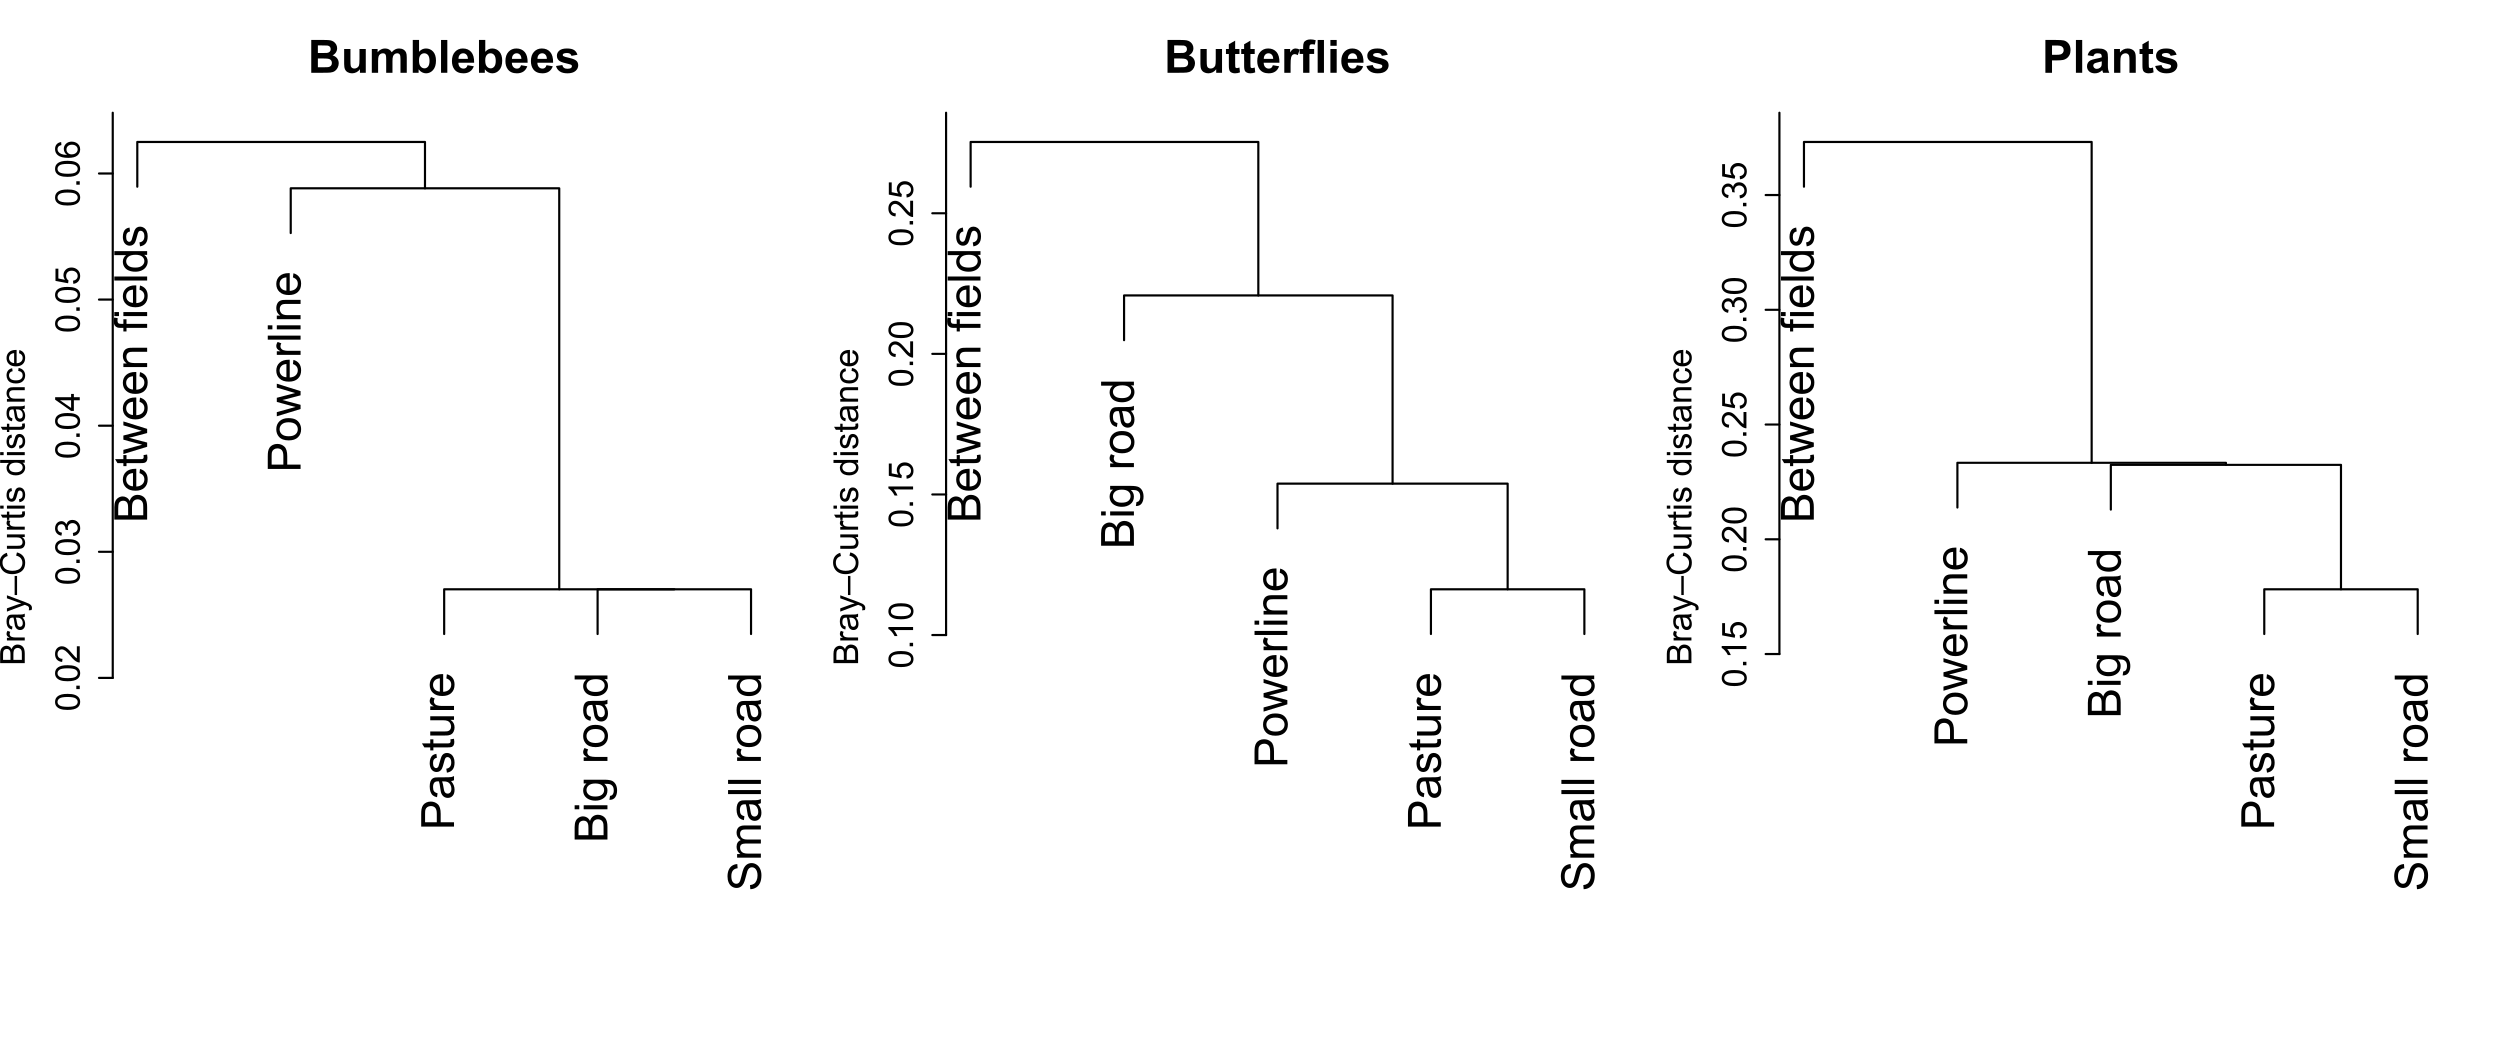 <?xml version="1.0" encoding="UTF-8"?>
<svg xmlns="http://www.w3.org/2000/svg" xmlns:xlink="http://www.w3.org/1999/xlink" width="864pt" height="360pt" viewBox="0 0 864 360" version="1.1">
<defs>
<g>
<symbol overflow="visible" id="glyph0-0">
<path style="stroke:none;" d="M 0 -1.98 L -9.898 -1.98 L -9.898 -9.898 L 0 -9.898 Z M -0.246 -2.227 L -0.246 -9.652 L -9.652 -9.652 L -9.652 -2.227 Z M -0.246 -2.227 "/>
</symbol>
<symbol overflow="visible" id="glyph0-1">
<path style="stroke:none;" d="M 0 -1.16 L -11.34 -1.16 L -11.34 -5.414 C -11.336 -6.281 -11.223 -6.977 -10.992 -7.5 C -10.762 -8.023 -10.406 -8.43 -9.934 -8.727 C -9.453 -9.02 -8.957 -9.168 -8.438 -9.172 C -7.953 -9.168 -7.496 -9.039 -7.066 -8.777 C -6.637 -8.512 -6.289 -8.113 -6.031 -7.586 C -5.828 -8.27 -5.488 -8.797 -5.004 -9.168 C -4.52 -9.535 -3.945 -9.719 -3.285 -9.723 C -2.754 -9.719 -2.262 -9.609 -1.805 -9.387 C -1.348 -9.16 -0.996 -8.883 -0.75 -8.555 C -0.5 -8.223 -0.312 -7.809 -0.188 -7.312 C -0.062 -6.812 0 -6.203 0 -5.484 Z M -6.574 -2.66 L -6.574 -5.113 C -6.574 -5.773 -6.617 -6.25 -6.707 -6.543 C -6.816 -6.922 -7.004 -7.211 -7.27 -7.406 C -7.531 -7.598 -7.863 -7.691 -8.262 -7.695 C -8.637 -7.691 -8.965 -7.602 -9.254 -7.426 C -9.535 -7.242 -9.73 -6.984 -9.84 -6.652 C -9.941 -6.312 -9.996 -5.738 -10 -4.926 L -10 -2.66 Z M -1.34 -2.66 L -1.34 -5.484 C -1.336 -5.969 -1.352 -6.309 -1.391 -6.504 C -1.449 -6.848 -1.555 -7.137 -1.699 -7.371 C -1.844 -7.602 -2.055 -7.789 -2.332 -7.941 C -2.605 -8.09 -2.922 -8.168 -3.285 -8.168 C -3.707 -8.168 -4.074 -8.059 -4.387 -7.844 C -4.695 -7.625 -4.914 -7.324 -5.043 -6.941 C -5.168 -6.555 -5.23 -6 -5.234 -5.281 L -5.234 -2.66 Z M -1.34 -2.66 "/>
</symbol>
<symbol overflow="visible" id="glyph0-2">
<path style="stroke:none;" d="M -2.645 -6.668 L -2.469 -8.105 C -1.625 -7.875 -0.973 -7.457 -0.508 -6.844 C -0.043 -6.23 0.188 -5.445 0.188 -4.492 C 0.188 -3.289 -0.18 -2.336 -0.922 -1.637 C -1.66 -0.93 -2.699 -0.578 -4.039 -0.582 C -5.414 -0.578 -6.488 -0.934 -7.254 -1.648 C -8.016 -2.355 -8.395 -3.281 -8.398 -4.418 C -8.395 -5.512 -8.023 -6.406 -7.277 -7.105 C -6.527 -7.801 -5.473 -8.148 -4.121 -8.152 C -4.035 -8.148 -3.914 -8.148 -3.75 -8.145 L -3.75 -2.02 C -2.848 -2.07 -2.156 -2.324 -1.68 -2.785 C -1.199 -3.238 -0.961 -3.812 -0.961 -4.5 C -0.961 -5.008 -1.094 -5.441 -1.359 -5.809 C -1.625 -6.168 -2.051 -6.457 -2.645 -6.668 Z M -4.895 -2.098 L -4.895 -6.684 C -5.582 -6.617 -6.102 -6.441 -6.449 -6.156 C -6.984 -5.711 -7.254 -5.137 -7.254 -4.434 C -7.254 -3.789 -7.039 -3.25 -6.613 -2.816 C -6.184 -2.379 -5.609 -2.141 -4.895 -2.098 Z M -4.895 -2.098 "/>
</symbol>
<symbol overflow="visible" id="glyph0-3">
<path style="stroke:none;" d="M -1.246 -4.082 L -0.016 -4.285 C 0.066 -3.887 0.105 -3.539 0.109 -3.234 C 0.105 -2.727 0.027 -2.332 -0.129 -2.059 C -0.289 -1.777 -0.5 -1.582 -0.762 -1.469 C -1.02 -1.355 -1.566 -1.301 -2.406 -1.301 L -7.133 -1.301 L -7.133 -0.277 L -8.215 -0.277 L -8.215 -1.301 L -10.25 -1.301 L -11.082 -2.684 L -8.215 -2.684 L -8.215 -4.082 L -7.133 -4.082 L -7.133 -2.684 L -2.328 -2.684 C -1.93 -2.684 -1.676 -2.707 -1.562 -2.758 C -1.445 -2.805 -1.355 -2.883 -1.289 -2.996 C -1.223 -3.105 -1.188 -3.266 -1.191 -3.473 C -1.188 -3.625 -1.207 -3.828 -1.246 -4.082 Z M -1.246 -4.082 "/>
</symbol>
<symbol overflow="visible" id="glyph0-4">
<path style="stroke:none;" d="M 0 -2.559 L -8.215 -0.047 L -8.215 -1.484 L -3.473 -2.793 L -1.711 -3.281 C -1.797 -3.297 -2.359 -3.438 -3.402 -3.703 L -8.215 -5.012 L -8.215 -6.441 L -3.449 -7.672 L -1.879 -8.082 L -3.465 -8.555 L -8.215 -9.961 L -8.215 -11.316 L 0 -8.746 L 0 -7.301 L -4.918 -5.992 L -6.32 -5.676 L 0 -4.016 Z M 0 -2.559 "/>
</symbol>
<symbol overflow="visible" id="glyph0-5">
<path style="stroke:none;" d="M 0 -1.043 L -8.215 -1.043 L -8.215 -2.297 L -7.047 -2.297 C -7.945 -2.898 -8.395 -3.77 -8.398 -4.91 C -8.395 -5.402 -8.309 -5.855 -8.133 -6.273 C -7.953 -6.688 -7.719 -7 -7.434 -7.207 C -7.141 -7.414 -6.797 -7.559 -6.402 -7.641 C -6.141 -7.691 -5.691 -7.715 -5.051 -7.719 L 0 -7.719 L 0 -6.328 L -4.996 -6.328 C -5.562 -6.328 -5.988 -6.273 -6.27 -6.164 C -6.551 -6.055 -6.773 -5.859 -6.941 -5.586 C -7.105 -5.309 -7.188 -4.988 -7.191 -4.617 C -7.188 -4.023 -7 -3.512 -6.625 -3.082 C -6.246 -2.652 -5.531 -2.438 -4.484 -2.438 L 0 -2.438 Z M 0 -1.043 "/>
</symbol>
<symbol overflow="visible" id="glyph0-6">
<path style="stroke:none;" d=""/>
</symbol>
<symbol overflow="visible" id="glyph0-7">
<path style="stroke:none;" d="M 0 -1.375 L -7.133 -1.375 L -7.133 -0.148 L -8.215 -0.148 L -8.215 -1.375 L -9.086 -1.375 C -9.637 -1.371 -10.047 -1.422 -10.316 -1.523 C -10.676 -1.656 -10.969 -1.891 -11.195 -2.23 C -11.418 -2.566 -11.531 -3.039 -11.531 -3.652 C -11.531 -4.039 -11.484 -4.473 -11.395 -4.949 L -10.18 -4.742 C -10.227 -4.449 -10.254 -4.176 -10.254 -3.922 C -10.254 -3.496 -10.164 -3.199 -9.984 -3.023 C -9.805 -2.848 -9.465 -2.758 -8.973 -2.762 L -8.215 -2.762 L -8.215 -4.363 L -7.133 -4.363 L -7.133 -2.762 L 0 -2.762 Z M 0 -1.375 "/>
</symbol>
<symbol overflow="visible" id="glyph0-8">
<path style="stroke:none;" d="M -9.738 -1.051 L -11.34 -1.051 L -11.34 -2.445 L -9.738 -2.445 Z M 0 -1.051 L -8.215 -1.051 L -8.215 -2.445 L 0 -2.445 Z M 0 -1.051 "/>
</symbol>
<symbol overflow="visible" id="glyph0-9">
<path style="stroke:none;" d="M 0 -1.012 L -11.34 -1.012 L -11.34 -2.406 L 0 -2.406 Z M 0 -1.012 "/>
</symbol>
<symbol overflow="visible" id="glyph0-10">
<path style="stroke:none;" d="M 0 -6.375 L -1.035 -6.375 C -0.219 -5.852 0.188 -5.082 0.188 -4.074 C 0.188 -3.418 0.008 -2.816 -0.355 -2.27 C -0.715 -1.715 -1.219 -1.289 -1.867 -0.992 C -2.512 -0.688 -3.254 -0.539 -4.098 -0.543 C -4.914 -0.539 -5.66 -0.676 -6.328 -0.949 C -6.996 -1.223 -7.508 -1.633 -7.863 -2.18 C -8.219 -2.727 -8.395 -3.336 -8.398 -4.016 C -8.395 -4.508 -8.293 -4.949 -8.086 -5.336 C -7.875 -5.723 -7.602 -6.039 -7.27 -6.281 L -11.34 -6.281 L -11.34 -7.664 L 0 -7.664 Z M -4.098 -1.973 C -3.043 -1.969 -2.258 -2.191 -1.738 -2.637 C -1.219 -3.078 -0.961 -3.602 -0.961 -4.207 C -0.961 -4.816 -1.207 -5.332 -1.707 -5.758 C -2.199 -6.18 -2.961 -6.391 -3.984 -6.395 C -5.105 -6.391 -5.93 -6.176 -6.457 -5.746 C -6.98 -5.312 -7.242 -4.777 -7.246 -4.145 C -7.242 -3.523 -6.988 -3.008 -6.488 -2.594 C -5.98 -2.176 -5.184 -1.969 -4.098 -1.973 Z M -4.098 -1.973 "/>
</symbol>
<symbol overflow="visible" id="glyph0-11">
<path style="stroke:none;" d="M -2.453 -0.488 L -2.668 -1.863 C -2.113 -1.941 -1.691 -2.156 -1.398 -2.508 C -1.105 -2.859 -0.961 -3.352 -0.961 -3.992 C -0.961 -4.625 -1.09 -5.102 -1.348 -5.414 C -1.605 -5.723 -1.91 -5.875 -2.266 -5.879 C -2.578 -5.875 -2.824 -5.738 -3.008 -5.469 C -3.129 -5.273 -3.289 -4.801 -3.48 -4.047 C -3.738 -3.023 -3.961 -2.316 -4.148 -1.922 C -4.336 -1.527 -4.594 -1.227 -4.93 -1.023 C -5.258 -0.816 -5.625 -0.715 -6.031 -0.719 C -6.395 -0.715 -6.734 -0.797 -7.051 -0.969 C -7.359 -1.133 -7.621 -1.363 -7.828 -1.656 C -7.984 -1.871 -8.117 -2.164 -8.23 -2.539 C -8.34 -2.91 -8.395 -3.312 -8.398 -3.742 C -8.395 -4.387 -8.305 -4.953 -8.121 -5.441 C -7.934 -5.926 -7.68 -6.285 -7.367 -6.52 C -7.047 -6.75 -6.625 -6.91 -6.094 -7 L -5.91 -5.637 C -6.328 -5.574 -6.656 -5.395 -6.898 -5.102 C -7.133 -4.801 -7.254 -4.383 -7.254 -3.844 C -7.254 -3.203 -7.148 -2.746 -6.938 -2.477 C -6.727 -2.199 -6.477 -2.062 -6.195 -2.066 C -6.012 -2.062 -5.852 -2.117 -5.707 -2.234 C -5.559 -2.344 -5.434 -2.523 -5.336 -2.77 C -5.281 -2.906 -5.164 -3.316 -4.98 -4 C -4.715 -4.98 -4.496 -5.668 -4.332 -6.059 C -4.16 -6.449 -3.918 -6.754 -3.602 -6.977 C -3.281 -7.195 -2.887 -7.305 -2.414 -7.309 C -1.949 -7.305 -1.512 -7.172 -1.102 -6.902 C -0.691 -6.629 -0.371 -6.238 -0.148 -5.73 C 0.078 -5.219 0.188 -4.641 0.188 -4 C 0.188 -2.93 -0.031 -2.117 -0.477 -1.559 C -0.918 -0.996 -1.578 -0.637 -2.453 -0.488 Z M -2.453 -0.488 "/>
</symbol>
<symbol overflow="visible" id="glyph0-12">
<path style="stroke:none;" d="M 0 -1.223 L -11.34 -1.223 L -11.34 -5.5 C -11.336 -6.25 -11.301 -6.824 -11.23 -7.223 C -11.133 -7.777 -10.957 -8.242 -10.699 -8.621 C -10.438 -8.996 -10.07 -9.301 -9.605 -9.531 C -9.133 -9.758 -8.617 -9.871 -8.059 -9.875 C -7.09 -9.871 -6.273 -9.566 -5.609 -8.953 C -4.938 -8.34 -4.605 -7.23 -4.609 -5.629 L -4.609 -2.723 L 0 -2.723 Z M -5.949 -2.723 L -5.949 -5.652 C -5.945 -6.621 -6.125 -7.309 -6.488 -7.719 C -6.848 -8.121 -7.355 -8.324 -8.012 -8.328 C -8.48 -8.324 -8.887 -8.207 -9.23 -7.969 C -9.566 -7.727 -9.789 -7.41 -9.898 -7.023 C -9.961 -6.77 -9.996 -6.301 -10 -5.621 L -10 -2.723 Z M -5.949 -2.723 "/>
</symbol>
<symbol overflow="visible" id="glyph0-13">
<path style="stroke:none;" d="M -4.105 -0.527 C -5.625 -0.527 -6.754 -0.949 -7.488 -1.793 C -8.094 -2.5 -8.395 -3.359 -8.398 -4.379 C -8.395 -5.504 -8.027 -6.426 -7.289 -7.145 C -6.547 -7.859 -5.523 -8.219 -4.223 -8.223 C -3.164 -8.219 -2.332 -8.062 -1.727 -7.746 C -1.121 -7.426 -0.652 -6.961 -0.316 -6.359 C 0.02 -5.75 0.188 -5.09 0.188 -4.379 C 0.188 -3.223 -0.18 -2.293 -0.918 -1.59 C -1.656 -0.879 -2.719 -0.527 -4.105 -0.527 Z M -4.105 -1.957 C -3.051 -1.957 -2.262 -2.184 -1.742 -2.645 C -1.219 -3.098 -0.961 -3.676 -0.961 -4.379 C -0.961 -5.066 -1.223 -5.641 -1.746 -6.102 C -2.27 -6.555 -3.07 -6.785 -4.152 -6.789 C -5.164 -6.785 -5.934 -6.555 -6.461 -6.098 C -6.98 -5.633 -7.242 -5.059 -7.246 -4.379 C -7.242 -3.676 -6.98 -3.098 -6.465 -2.645 C -5.941 -2.184 -5.156 -1.957 -4.105 -1.957 Z M -4.105 -1.957 "/>
</symbol>
<symbol overflow="visible" id="glyph0-14">
<path style="stroke:none;" d="M 0 -1.027 L -8.215 -1.027 L -8.215 -2.281 L -6.969 -2.281 C -7.547 -2.598 -7.934 -2.895 -8.121 -3.168 C -8.305 -3.438 -8.395 -3.734 -8.398 -4.062 C -8.395 -4.527 -8.246 -5.004 -7.949 -5.492 L -6.66 -5.012 C -6.859 -4.668 -6.961 -4.328 -6.961 -3.992 C -6.961 -3.684 -6.867 -3.41 -6.684 -3.172 C -6.5 -2.926 -6.246 -2.754 -5.926 -2.652 C -5.426 -2.496 -4.887 -2.418 -4.301 -2.422 L 0 -2.422 Z M 0 -1.027 "/>
</symbol>
<symbol overflow="visible" id="glyph0-15">
<path style="stroke:none;" d="M -1.012 -6.402 C -0.57 -5.883 -0.262 -5.387 -0.082 -4.914 C 0.098 -4.434 0.188 -3.922 0.188 -3.379 C 0.188 -2.477 -0.031 -1.785 -0.473 -1.301 C -0.914 -0.816 -1.477 -0.574 -2.164 -0.574 C -2.562 -0.574 -2.93 -0.664 -3.266 -0.848 C -3.594 -1.027 -3.863 -1.266 -4.066 -1.566 C -4.27 -1.859 -4.422 -2.195 -4.523 -2.566 C -4.594 -2.84 -4.664 -3.25 -4.734 -3.805 C -4.867 -4.926 -5.027 -5.754 -5.215 -6.289 C -5.402 -6.289 -5.523 -6.293 -5.578 -6.297 C -6.141 -6.293 -6.539 -6.16 -6.773 -5.902 C -7.086 -5.543 -7.242 -5.016 -7.246 -4.316 C -7.242 -3.656 -7.129 -3.172 -6.902 -2.863 C -6.672 -2.551 -6.266 -2.32 -5.684 -2.172 L -5.871 -0.812 C -6.453 -0.934 -6.922 -1.137 -7.281 -1.422 C -7.637 -1.703 -7.914 -2.113 -8.109 -2.652 C -8.301 -3.188 -8.395 -3.809 -8.398 -4.516 C -8.395 -5.215 -8.312 -5.785 -8.152 -6.227 C -7.984 -6.66 -7.777 -6.98 -7.527 -7.191 C -7.273 -7.395 -6.957 -7.539 -6.582 -7.625 C -6.34 -7.668 -5.914 -7.691 -5.297 -7.695 L -3.441 -7.695 C -2.145 -7.691 -1.328 -7.723 -0.984 -7.785 C -0.641 -7.844 -0.312 -7.961 0 -8.137 L 0 -6.684 C -0.289 -6.535 -0.625 -6.441 -1.012 -6.402 Z M -4.121 -6.289 C -3.91 -5.781 -3.738 -5.023 -3.598 -4.016 C -3.512 -3.438 -3.418 -3.035 -3.316 -2.801 C -3.215 -2.562 -3.062 -2.379 -2.863 -2.25 C -2.664 -2.121 -2.445 -2.055 -2.203 -2.059 C -1.832 -2.055 -1.523 -2.195 -1.277 -2.477 C -1.027 -2.754 -0.902 -3.164 -0.906 -3.711 C -0.902 -4.242 -1.02 -4.719 -1.258 -5.141 C -1.488 -5.555 -1.809 -5.863 -2.219 -6.062 C -2.531 -6.211 -2.996 -6.285 -3.613 -6.289 Z M -4.121 -6.289 "/>
</symbol>
<symbol overflow="visible" id="glyph0-16">
<path style="stroke:none;" d="M 0 -6.426 L -1.207 -6.426 C -0.277 -5.785 0.188 -4.918 0.188 -3.82 C 0.188 -3.336 0.098 -2.883 -0.09 -2.461 C -0.273 -2.039 -0.508 -1.727 -0.793 -1.527 C -1.07 -1.32 -1.414 -1.176 -1.824 -1.098 C -2.094 -1.035 -2.527 -1.008 -3.125 -1.012 L -8.215 -1.012 L -8.215 -2.406 L -3.66 -2.406 C -2.93 -2.402 -2.438 -2.43 -2.188 -2.492 C -1.82 -2.574 -1.535 -2.762 -1.324 -3.047 C -1.113 -3.328 -1.008 -3.676 -1.012 -4.098 C -1.008 -4.512 -1.113 -4.906 -1.332 -5.273 C -1.543 -5.641 -1.836 -5.898 -2.207 -6.051 C -2.574 -6.203 -3.109 -6.281 -3.812 -6.281 L -8.215 -6.281 L -8.215 -7.672 L 0 -7.672 Z M 0 -6.426 "/>
</symbol>
<symbol overflow="visible" id="glyph0-17">
<path style="stroke:none;" d="M 0.68 -0.789 L 0.883 -2.141 C 1.297 -2.195 1.602 -2.355 1.793 -2.613 C 2.051 -2.957 2.18 -3.43 2.18 -4.031 C 2.18 -4.672 2.051 -5.168 1.793 -5.52 C 1.535 -5.871 1.172 -6.109 0.711 -6.234 C 0.422 -6.305 -0.168 -6.336 -1.074 -6.336 C -0.355 -5.723 0 -4.965 0 -4.062 C 0 -2.93 -0.406 -2.055 -1.223 -1.438 C -2.035 -0.816 -3.012 -0.508 -4.152 -0.512 C -4.934 -0.508 -5.656 -0.648 -6.32 -0.934 C -6.98 -1.215 -7.492 -1.629 -7.855 -2.168 C -8.215 -2.707 -8.395 -3.34 -8.398 -4.066 C -8.395 -5.035 -8.004 -5.832 -7.223 -6.465 L -8.215 -6.465 L -8.215 -7.75 L -1.113 -7.75 C 0.164 -7.746 1.07 -7.617 1.605 -7.359 C 2.137 -7.098 2.555 -6.684 2.867 -6.121 C 3.172 -5.555 3.328 -4.859 3.332 -4.039 C 3.328 -3.055 3.109 -2.262 2.672 -1.66 C 2.23 -1.055 1.566 -0.766 0.68 -0.789 Z M -4.254 -1.941 C -3.176 -1.938 -2.387 -2.152 -1.895 -2.582 C -1.395 -3.008 -1.148 -3.543 -1.152 -4.191 C -1.148 -4.828 -1.395 -5.367 -1.891 -5.801 C -2.379 -6.23 -3.152 -6.445 -4.207 -6.449 C -5.211 -6.445 -5.969 -6.223 -6.48 -5.781 C -6.988 -5.332 -7.242 -4.793 -7.246 -4.168 C -7.242 -3.547 -6.992 -3.023 -6.492 -2.59 C -5.988 -2.156 -5.242 -1.938 -4.254 -1.941 Z M -4.254 -1.941 "/>
</symbol>
<symbol overflow="visible" id="glyph0-18">
<path style="stroke:none;" d="M -3.645 -0.711 L -3.766 -2.129 C -3.195 -2.191 -2.73 -2.348 -2.367 -2.594 C -2.004 -2.836 -1.711 -3.215 -1.488 -3.734 C -1.262 -4.246 -1.148 -4.828 -1.152 -5.477 C -1.148 -6.047 -1.234 -6.551 -1.406 -6.992 C -1.578 -7.426 -1.809 -7.754 -2.105 -7.969 C -2.398 -8.184 -2.723 -8.289 -3.078 -8.293 C -3.43 -8.289 -3.742 -8.188 -4.012 -7.98 C -4.273 -7.773 -4.496 -7.434 -4.68 -6.961 C -4.793 -6.656 -4.977 -5.98 -5.23 -4.941 C -5.48 -3.895 -5.719 -3.168 -5.941 -2.754 C -6.223 -2.211 -6.574 -1.805 -6.996 -1.543 C -7.414 -1.273 -7.883 -1.141 -8.406 -1.145 C -8.977 -1.141 -9.512 -1.305 -10.012 -1.633 C -10.508 -1.957 -10.887 -2.43 -11.145 -3.055 C -11.402 -3.676 -11.531 -4.371 -11.531 -5.137 C -11.531 -5.973 -11.395 -6.711 -11.125 -7.355 C -10.852 -7.996 -10.453 -8.492 -9.93 -8.84 C -9.402 -9.184 -8.809 -9.371 -8.145 -9.398 L -8.035 -7.957 C -8.746 -7.879 -9.289 -7.617 -9.66 -7.172 C -10.023 -6.727 -10.207 -6.066 -10.211 -5.199 C -10.207 -4.285 -10.039 -3.625 -9.711 -3.211 C -9.375 -2.797 -8.977 -2.59 -8.508 -2.59 C -8.102 -2.59 -7.766 -2.734 -7.504 -3.031 C -7.238 -3.316 -6.969 -4.07 -6.695 -5.293 C -6.418 -6.512 -6.176 -7.352 -5.973 -7.805 C -5.664 -8.461 -5.277 -8.945 -4.812 -9.266 C -4.344 -9.578 -3.809 -9.738 -3.203 -9.738 C -2.598 -9.738 -2.027 -9.562 -1.496 -9.219 C -0.957 -8.871 -0.543 -8.375 -0.25 -7.73 C 0.047 -7.082 0.191 -6.355 0.195 -5.547 C 0.191 -4.52 0.047 -3.66 -0.254 -2.965 C -0.551 -2.27 -1.004 -1.723 -1.605 -1.332 C -2.207 -0.934 -2.887 -0.727 -3.645 -0.711 Z M -3.645 -0.711 "/>
</symbol>
<symbol overflow="visible" id="glyph0-19">
<path style="stroke:none;" d="M 0 -1.043 L -8.215 -1.043 L -8.215 -2.289 L -7.062 -2.289 C -7.461 -2.543 -7.785 -2.887 -8.031 -3.316 C -8.273 -3.746 -8.395 -4.234 -8.398 -4.781 C -8.395 -5.387 -8.27 -5.883 -8.02 -6.273 C -7.766 -6.66 -7.414 -6.938 -6.961 -7.102 C -7.918 -7.75 -8.395 -8.594 -8.398 -9.637 C -8.395 -10.449 -8.172 -11.074 -7.723 -11.516 C -7.27 -11.953 -6.574 -12.176 -5.637 -12.176 L 0 -12.176 L 0 -10.789 L -5.176 -10.789 C -5.727 -10.785 -6.129 -10.742 -6.375 -10.652 C -6.621 -10.562 -6.816 -10.398 -6.969 -10.164 C -7.113 -9.926 -7.188 -9.648 -7.191 -9.328 C -7.188 -8.75 -6.996 -8.27 -6.613 -7.887 C -6.227 -7.504 -5.613 -7.312 -4.773 -7.316 L 0 -7.316 L 0 -5.926 L -5.336 -5.926 C -5.953 -5.922 -6.418 -5.809 -6.727 -5.582 C -7.035 -5.352 -7.188 -4.98 -7.191 -4.469 C -7.188 -4.074 -7.086 -3.711 -6.883 -3.383 C -6.676 -3.047 -6.375 -2.809 -5.977 -2.66 C -5.578 -2.512 -5.004 -2.438 -4.262 -2.438 L 0 -2.438 Z M 0 -1.043 "/>
</symbol>
<symbol overflow="visible" id="glyph1-0">
<path style="stroke:none;" d="M 0 -1.484 L -7.426 -1.484 L -7.426 -7.426 L 0 -7.426 Z M -0.188 -1.672 L -0.188 -7.238 L -7.238 -7.238 L -7.238 -1.672 Z M -0.188 -1.672 "/>
</symbol>
<symbol overflow="visible" id="glyph1-1">
<path style="stroke:none;" d="M -4.195 -0.492 C -5.199 -0.492 -6.008 -0.594 -6.621 -0.801 C -7.23 -1.008 -7.703 -1.316 -8.039 -1.723 C -8.371 -2.129 -8.535 -2.641 -8.539 -3.266 C -8.535 -3.719 -8.445 -4.121 -8.262 -4.465 C -8.078 -4.809 -7.812 -5.094 -7.469 -5.32 C -7.121 -5.543 -6.699 -5.719 -6.203 -5.848 C -5.703 -5.973 -5.035 -6.035 -4.195 -6.039 C -3.195 -6.035 -2.387 -5.934 -1.777 -5.73 C -1.16 -5.523 -0.688 -5.215 -0.355 -4.809 C -0.023 -4.398 0.141 -3.883 0.145 -3.266 C 0.141 -2.441 -0.152 -1.801 -0.738 -1.336 C -1.441 -0.773 -2.594 -0.492 -4.195 -0.492 Z M -4.195 -1.566 C -2.797 -1.562 -1.867 -1.727 -1.406 -2.055 C -0.945 -2.379 -0.715 -2.781 -0.715 -3.266 C -0.715 -3.742 -0.945 -4.145 -1.41 -4.473 C -1.871 -4.797 -2.801 -4.961 -4.195 -4.965 C -5.594 -4.961 -6.523 -4.797 -6.984 -4.473 C -7.445 -4.145 -7.676 -3.738 -7.676 -3.254 C -7.676 -2.77 -7.473 -2.387 -7.066 -2.105 C -6.547 -1.742 -5.59 -1.562 -4.195 -1.566 Z M -4.195 -1.566 "/>
</symbol>
<symbol overflow="visible" id="glyph1-2">
<path style="stroke:none;" d="M 0 -1.078 L -1.188 -1.078 L -1.188 -2.27 L 0 -2.27 Z M 0 -1.078 "/>
</symbol>
<symbol overflow="visible" id="glyph1-3">
<path style="stroke:none;" d="M -1.004 -5.98 L 0 -5.98 L 0 -0.359 C -0.25 -0.348 -0.492 -0.391 -0.727 -0.48 C -1.109 -0.621 -1.484 -0.848 -1.855 -1.168 C -2.227 -1.48 -2.656 -1.938 -3.145 -2.535 C -3.898 -3.457 -4.5 -4.082 -4.945 -4.406 C -5.387 -4.73 -5.805 -4.891 -6.199 -4.895 C -6.613 -4.891 -6.961 -4.742 -7.246 -4.449 C -7.531 -4.152 -7.676 -3.77 -7.676 -3.293 C -7.676 -2.789 -7.523 -2.387 -7.223 -2.086 C -6.918 -1.785 -6.5 -1.633 -5.969 -1.629 L -6.078 -0.559 C -6.875 -0.629 -7.488 -0.906 -7.91 -1.387 C -8.328 -1.863 -8.535 -2.508 -8.539 -3.316 C -8.535 -4.133 -8.309 -4.777 -7.859 -5.254 C -7.402 -5.727 -6.844 -5.965 -6.18 -5.969 C -5.836 -5.965 -5.5 -5.895 -5.172 -5.758 C -4.84 -5.617 -4.492 -5.387 -4.133 -5.066 C -3.766 -4.742 -3.27 -4.207 -2.641 -3.457 C -2.113 -2.828 -1.758 -2.426 -1.57 -2.25 C -1.383 -2.07 -1.191 -1.922 -1.004 -1.809 Z M -1.004 -5.98 "/>
</symbol>
<symbol overflow="visible" id="glyph1-4">
<path style="stroke:none;" d="M -2.246 -0.5 L -2.383 -1.543 C -1.789 -1.66 -1.363 -1.863 -1.105 -2.152 C -0.844 -2.438 -0.715 -2.789 -0.715 -3.207 C -0.715 -3.695 -0.883 -4.113 -1.223 -4.453 C -1.562 -4.789 -1.984 -4.957 -2.488 -4.961 C -2.965 -4.957 -3.359 -4.801 -3.672 -4.488 C -3.98 -4.176 -4.137 -3.777 -4.141 -3.293 C -4.137 -3.098 -4.098 -2.852 -4.027 -2.559 L -4.941 -2.676 C -4.93 -2.742 -4.926 -2.797 -4.93 -2.844 C -4.926 -3.281 -5.043 -3.684 -5.277 -4.043 C -5.508 -4.398 -5.867 -4.574 -6.352 -4.578 C -6.734 -4.574 -7.051 -4.445 -7.301 -4.188 C -7.551 -3.926 -7.676 -3.59 -7.68 -3.184 C -7.676 -2.773 -7.547 -2.438 -7.297 -2.168 C -7.039 -1.895 -6.656 -1.719 -6.148 -1.648 L -6.336 -0.602 C -7.031 -0.727 -7.574 -1.016 -7.961 -1.473 C -8.344 -1.922 -8.535 -2.484 -8.539 -3.16 C -8.535 -3.621 -8.438 -4.051 -8.238 -4.441 C -8.039 -4.832 -7.766 -5.129 -7.426 -5.336 C -7.078 -5.543 -6.715 -5.648 -6.328 -5.648 C -5.961 -5.648 -5.625 -5.547 -5.324 -5.352 C -5.02 -5.152 -4.781 -4.863 -4.605 -4.477 C -4.488 -4.977 -4.246 -5.367 -3.883 -5.648 C -3.516 -5.926 -3.059 -6.062 -2.512 -6.066 C -1.766 -6.062 -1.137 -5.793 -0.621 -5.254 C -0.105 -4.711 0.152 -4.027 0.152 -3.203 C 0.152 -2.453 -0.07 -1.832 -0.516 -1.34 C -0.961 -0.844 -1.535 -0.562 -2.246 -0.5 Z M -2.246 -0.5 "/>
</symbol>
<symbol overflow="visible" id="glyph1-5">
<path style="stroke:none;" d="M 0 -3.84 L -2.035 -3.84 L -2.035 -0.152 L -2.992 -0.152 L -8.504 -4.031 L -8.504 -4.883 L -2.992 -4.883 L -2.992 -6.031 L -2.035 -6.031 L -2.035 -4.883 L 0 -4.883 Z M -2.992 -3.84 L -6.828 -3.84 L -2.992 -1.176 Z M -2.992 -3.84 "/>
</symbol>
<symbol overflow="visible" id="glyph1-6">
<path style="stroke:none;" d="M -2.227 -0.492 L -2.32 -1.59 C -1.785 -1.668 -1.383 -1.855 -1.117 -2.152 C -0.848 -2.445 -0.715 -2.805 -0.715 -3.227 C -0.715 -3.727 -0.902 -4.152 -1.281 -4.5 C -1.66 -4.848 -2.164 -5.02 -2.789 -5.023 C -3.383 -5.02 -3.852 -4.852 -4.199 -4.52 C -4.539 -4.184 -4.711 -3.746 -4.715 -3.207 C -4.711 -2.867 -4.633 -2.566 -4.484 -2.297 C -4.328 -2.023 -4.133 -1.809 -3.891 -1.66 L -4.02 -0.68 L -8.387 -1.504 L -8.387 -5.73 L -7.391 -5.73 L -7.391 -2.336 L -5.105 -1.879 C -5.457 -2.387 -5.637 -2.922 -5.637 -3.484 C -5.637 -4.227 -5.379 -4.855 -4.863 -5.367 C -4.348 -5.875 -3.688 -6.129 -2.883 -6.133 C -2.113 -6.129 -1.445 -5.902 -0.887 -5.457 C -0.199 -4.91 0.141 -4.168 0.145 -3.227 C 0.141 -2.449 -0.074 -1.816 -0.504 -1.332 C -0.938 -0.84 -1.512 -0.562 -2.227 -0.492 Z M -2.227 -0.492 "/>
</symbol>
<symbol overflow="visible" id="glyph1-7">
<path style="stroke:none;" d="M -6.422 -5.91 L -6.34 -4.871 C -6.75 -4.777 -7.047 -4.648 -7.234 -4.477 C -7.527 -4.195 -7.676 -3.848 -7.68 -3.434 C -7.676 -3.098 -7.582 -2.805 -7.402 -2.559 C -7.16 -2.227 -6.812 -1.969 -6.352 -1.781 C -5.891 -1.59 -5.234 -1.488 -4.387 -1.484 C -4.766 -1.734 -5.051 -2.043 -5.238 -2.406 C -5.422 -2.77 -5.512 -3.152 -5.516 -3.551 C -5.512 -4.246 -5.258 -4.836 -4.746 -5.328 C -4.234 -5.812 -3.57 -6.059 -2.762 -6.062 C -2.223 -6.059 -1.727 -5.941 -1.273 -5.715 C -0.812 -5.48 -0.461 -5.164 -0.219 -4.766 C 0.023 -4.359 0.141 -3.906 0.145 -3.398 C 0.141 -2.527 -0.176 -1.816 -0.812 -1.27 C -1.449 -0.719 -2.504 -0.445 -3.98 -0.445 C -5.621 -0.445 -6.816 -0.746 -7.562 -1.355 C -8.211 -1.883 -8.535 -2.598 -8.539 -3.496 C -8.535 -4.164 -8.348 -4.711 -7.977 -5.141 C -7.598 -5.566 -7.082 -5.824 -6.422 -5.91 Z M -2.754 -1.648 C -2.395 -1.645 -2.051 -1.723 -1.723 -1.875 C -1.395 -2.027 -1.145 -2.238 -0.973 -2.516 C -0.801 -2.789 -0.715 -3.078 -0.715 -3.383 C -0.715 -3.82 -0.891 -4.199 -1.246 -4.52 C -1.602 -4.832 -2.086 -4.992 -2.699 -4.996 C -3.281 -4.992 -3.742 -4.836 -4.086 -4.523 C -4.422 -4.211 -4.594 -3.816 -4.594 -3.34 C -4.594 -2.867 -4.422 -2.465 -4.086 -2.141 C -3.742 -1.809 -3.301 -1.645 -2.754 -1.648 Z M -2.754 -1.648 "/>
</symbol>
<symbol overflow="visible" id="glyph1-8">
<path style="stroke:none;" d="M 0 -0.871 L -8.504 -0.871 L -8.504 -4.062 C -8.5 -4.707 -8.414 -5.227 -8.246 -5.621 C -8.07 -6.012 -7.805 -6.32 -7.449 -6.543 C -7.09 -6.766 -6.719 -6.879 -6.328 -6.879 C -5.965 -6.879 -5.621 -6.777 -5.301 -6.582 C -4.977 -6.383 -4.719 -6.086 -4.523 -5.691 C -4.371 -6.199 -4.113 -6.594 -3.75 -6.875 C -3.387 -7.148 -2.957 -7.289 -2.465 -7.293 C -2.062 -7.289 -1.691 -7.203 -1.352 -7.039 C -1.008 -6.867 -0.746 -6.66 -0.562 -6.414 C -0.375 -6.164 -0.234 -5.855 -0.141 -5.484 C -0.047 -5.109 0 -4.652 0 -4.113 Z M -4.93 -1.996 L -4.93 -3.836 C -4.926 -4.332 -4.961 -4.688 -5.027 -4.906 C -5.113 -5.188 -5.254 -5.406 -5.453 -5.555 C -5.648 -5.699 -5.895 -5.77 -6.195 -5.773 C -6.473 -5.77 -6.723 -5.703 -6.938 -5.57 C -7.152 -5.434 -7.297 -5.238 -7.379 -4.988 C -7.457 -4.734 -7.5 -4.305 -7.5 -3.695 L -7.5 -1.996 Z M -1.004 -1.996 L -1.004 -4.113 C -1 -4.473 -1.016 -4.727 -1.043 -4.879 C -1.09 -5.133 -1.164 -5.348 -1.273 -5.527 C -1.379 -5.699 -1.539 -5.844 -1.746 -5.957 C -1.953 -6.066 -2.191 -6.121 -2.465 -6.125 C -2.781 -6.121 -3.059 -6.039 -3.293 -5.879 C -3.527 -5.715 -3.691 -5.492 -3.785 -5.203 C -3.879 -4.914 -3.926 -4.5 -3.926 -3.961 L -3.926 -1.996 Z M -1.004 -1.996 "/>
</symbol>
<symbol overflow="visible" id="glyph1-9">
<path style="stroke:none;" d="M 0 -0.773 L -6.16 -0.773 L -6.16 -1.711 L -5.227 -1.711 C -5.664 -1.949 -5.949 -2.168 -6.09 -2.375 C -6.227 -2.574 -6.297 -2.801 -6.301 -3.047 C -6.297 -3.398 -6.188 -3.754 -5.965 -4.117 L -4.996 -3.758 C -5.141 -3.5 -5.215 -3.246 -5.219 -2.992 C -5.215 -2.762 -5.145 -2.559 -5.012 -2.379 C -4.871 -2.195 -4.684 -2.062 -4.445 -1.988 C -4.07 -1.871 -3.664 -1.816 -3.227 -1.816 L 0 -1.816 Z M 0 -0.773 "/>
</symbol>
<symbol overflow="visible" id="glyph1-10">
<path style="stroke:none;" d="M -0.762 -4.805 C -0.43 -4.414 -0.195 -4.039 -0.062 -3.684 C 0.074 -3.324 0.141 -2.941 0.141 -2.535 C 0.141 -1.855 -0.023 -1.336 -0.355 -0.973 C -0.684 -0.609 -1.105 -0.426 -1.625 -0.43 C -1.922 -0.426 -2.199 -0.496 -2.449 -0.633 C -2.699 -0.77 -2.898 -0.949 -3.051 -1.172 C -3.199 -1.395 -3.312 -1.645 -3.395 -1.926 C -3.445 -2.129 -3.5 -2.438 -3.551 -2.855 C -3.648 -3.691 -3.766 -4.312 -3.91 -4.715 C -4.051 -4.719 -4.145 -4.723 -4.184 -4.723 C -4.605 -4.723 -4.902 -4.621 -5.082 -4.426 C -5.312 -4.156 -5.43 -3.762 -5.434 -3.238 C -5.43 -2.742 -5.344 -2.379 -5.176 -2.148 C -5 -1.91 -4.695 -1.738 -4.262 -1.629 L -4.402 -0.609 C -4.836 -0.703 -5.191 -0.855 -5.461 -1.066 C -5.727 -1.277 -5.934 -1.582 -6.082 -1.988 C -6.227 -2.387 -6.297 -2.855 -6.301 -3.387 C -6.297 -3.91 -6.234 -4.336 -6.113 -4.668 C -5.988 -4.996 -5.836 -5.238 -5.648 -5.395 C -5.461 -5.547 -5.223 -5.656 -4.938 -5.719 C -4.754 -5.754 -4.434 -5.77 -3.973 -5.773 L -2.582 -5.773 C -1.609 -5.77 -0.996 -5.793 -0.738 -5.84 C -0.48 -5.883 -0.234 -5.969 0 -6.102 L 0 -5.012 C -0.215 -4.898 -0.469 -4.832 -0.762 -4.805 Z M -3.094 -4.715 C -2.938 -4.336 -2.805 -3.77 -2.699 -3.012 C -2.633 -2.582 -2.562 -2.277 -2.488 -2.098 C -2.406 -1.918 -2.293 -1.781 -2.148 -1.688 C -1.996 -1.59 -1.832 -1.539 -1.652 -1.543 C -1.371 -1.539 -1.137 -1.645 -0.957 -1.859 C -0.77 -2.066 -0.68 -2.375 -0.68 -2.785 C -0.68 -3.184 -0.766 -3.543 -0.941 -3.855 C -1.117 -4.168 -1.359 -4.398 -1.664 -4.547 C -1.898 -4.656 -2.246 -4.711 -2.707 -4.715 Z M -3.094 -4.715 "/>
</symbol>
<symbol overflow="visible" id="glyph1-11">
<path style="stroke:none;" d="M 2.371 -0.738 L 1.391 -0.621 C 1.449 -0.848 1.48 -1.047 1.484 -1.219 C 1.48 -1.449 1.441 -1.633 1.367 -1.773 C 1.289 -1.91 1.184 -2.023 1.043 -2.117 C 0.938 -2.18 0.676 -2.289 0.266 -2.438 C 0.203 -2.453 0.121 -2.48 0.012 -2.527 L -6.16 -0.191 L -6.16 -1.316 L -2.594 -2.598 C -2.137 -2.762 -1.66 -2.914 -1.164 -3.047 C -1.645 -3.164 -2.113 -3.305 -2.57 -3.477 L -6.16 -4.793 L -6.16 -5.836 L 0.105 -3.492 C 0.781 -3.238 1.246 -3.043 1.504 -2.906 C 1.844 -2.719 2.094 -2.504 2.258 -2.27 C 2.414 -2.027 2.496 -1.742 2.5 -1.41 C 2.496 -1.207 2.453 -0.984 2.371 -0.738 Z M 2.371 -0.738 "/>
</symbol>
<symbol overflow="visible" id="glyph1-12">
<path style="stroke:none;" d="M -2.656 0.023 L -3.496 0.023 L -3.496 -6.582 L -2.656 -6.582 Z M -2.656 0.023 "/>
</symbol>
<symbol overflow="visible" id="glyph1-13">
<path style="stroke:none;" d="M -2.98 -6.984 L -2.699 -8.109 C -1.773 -7.871 -1.066 -7.445 -0.582 -6.836 C -0.098 -6.223 0.141 -5.473 0.145 -4.59 C 0.141 -3.668 -0.043 -2.922 -0.414 -2.352 C -0.785 -1.773 -1.324 -1.336 -2.035 -1.039 C -2.738 -0.734 -3.5 -0.586 -4.316 -0.59 C -5.199 -0.586 -5.973 -0.754 -6.633 -1.098 C -7.289 -1.434 -7.789 -1.918 -8.133 -2.543 C -8.477 -3.168 -8.648 -3.855 -8.648 -4.605 C -8.648 -5.457 -8.43 -6.172 -7.996 -6.75 C -7.562 -7.328 -6.953 -7.73 -6.172 -7.965 L -5.91 -6.855 C -6.527 -6.66 -6.977 -6.371 -7.262 -5.996 C -7.543 -5.617 -7.688 -5.148 -7.688 -4.582 C -7.688 -3.926 -7.527 -3.379 -7.215 -2.941 C -6.898 -2.504 -6.48 -2.195 -5.953 -2.016 C -5.426 -1.836 -4.879 -1.746 -4.32 -1.75 C -3.594 -1.746 -2.965 -1.852 -2.426 -2.066 C -1.887 -2.273 -1.48 -2.602 -1.215 -3.051 C -0.945 -3.492 -0.812 -3.973 -0.816 -4.496 C -0.812 -5.121 -0.996 -5.656 -1.363 -6.098 C -1.727 -6.531 -2.266 -6.828 -2.98 -6.984 Z M -2.98 -6.984 "/>
</symbol>
<symbol overflow="visible" id="glyph1-14">
<path style="stroke:none;" d="M 0 -4.82 L -0.906 -4.82 C -0.207 -4.34 0.141 -3.688 0.141 -2.867 C 0.141 -2.5 0.074 -2.16 -0.066 -1.848 C -0.203 -1.527 -0.379 -1.293 -0.594 -1.145 C -0.801 -0.988 -1.059 -0.883 -1.367 -0.824 C -1.57 -0.781 -1.898 -0.762 -2.344 -0.762 L -6.16 -0.762 L -6.16 -1.805 L -2.742 -1.805 C -2.195 -1.805 -1.828 -1.824 -1.641 -1.867 C -1.367 -1.93 -1.152 -2.07 -0.996 -2.285 C -0.84 -2.496 -0.762 -2.758 -0.762 -3.074 C -0.762 -3.383 -0.84 -3.676 -1 -3.953 C -1.16 -4.227 -1.379 -4.422 -1.656 -4.539 C -1.93 -4.652 -2.332 -4.711 -2.859 -4.711 L -6.16 -4.711 L -6.16 -5.754 L 0 -5.754 Z M 0 -4.82 "/>
</symbol>
<symbol overflow="visible" id="glyph1-15">
<path style="stroke:none;" d="M -0.934 -3.062 L -0.012 -3.215 C 0.051 -2.918 0.082 -2.656 0.082 -2.426 C 0.082 -2.043 0.023 -1.746 -0.098 -1.543 C -0.215 -1.332 -0.371 -1.188 -0.57 -1.102 C -0.762 -1.016 -1.176 -0.973 -1.805 -0.973 L -5.348 -0.973 L -5.348 -0.207 L -6.16 -0.207 L -6.16 -0.973 L -7.688 -0.973 L -8.312 -2.012 L -6.16 -2.012 L -6.16 -3.062 L -5.348 -3.062 L -5.348 -2.012 L -1.746 -2.012 C -1.449 -2.008 -1.258 -2.027 -1.172 -2.066 C -1.086 -2.102 -1.016 -2.16 -0.969 -2.246 C -0.914 -2.324 -0.891 -2.445 -0.895 -2.605 C -0.891 -2.719 -0.902 -2.871 -0.934 -3.062 Z M -0.934 -3.062 "/>
</symbol>
<symbol overflow="visible" id="glyph1-16">
<path style="stroke:none;" d="M -7.305 -0.789 L -8.504 -0.789 L -8.504 -1.832 L -7.305 -1.832 Z M 0 -0.789 L -6.16 -0.789 L -6.16 -1.832 L 0 -1.832 Z M 0 -0.789 "/>
</symbol>
<symbol overflow="visible" id="glyph1-17">
<path style="stroke:none;" d="M -1.84 -0.367 L -2 -1.398 C -1.582 -1.453 -1.266 -1.613 -1.047 -1.883 C -0.824 -2.145 -0.715 -2.516 -0.719 -2.992 C -0.715 -3.469 -0.812 -3.824 -1.012 -4.059 C -1.203 -4.289 -1.434 -4.406 -1.699 -4.41 C -1.934 -4.406 -2.117 -4.305 -2.258 -4.102 C -2.344 -3.957 -2.461 -3.602 -2.609 -3.035 C -2.797 -2.27 -2.965 -1.738 -3.109 -1.441 C -3.25 -1.145 -3.445 -0.918 -3.695 -0.766 C -3.941 -0.613 -4.219 -0.539 -4.523 -0.539 C -4.797 -0.539 -5.051 -0.602 -5.285 -0.727 C -5.52 -0.852 -5.715 -1.023 -5.871 -1.242 C -5.988 -1.402 -6.09 -1.621 -6.176 -1.902 C -6.258 -2.18 -6.297 -2.48 -6.301 -2.809 C -6.297 -3.285 -6.227 -3.711 -6.09 -4.078 C -5.949 -4.445 -5.762 -4.715 -5.523 -4.891 C -5.285 -5.062 -4.969 -5.184 -4.57 -5.25 L -4.434 -4.23 C -4.746 -4.184 -4.992 -4.047 -5.172 -3.824 C -5.348 -3.602 -5.438 -3.289 -5.441 -2.883 C -5.438 -2.402 -5.359 -2.059 -5.203 -1.855 C -5.043 -1.648 -4.855 -1.547 -4.645 -1.547 C -4.508 -1.547 -4.387 -1.59 -4.281 -1.676 C -4.168 -1.762 -4.074 -1.895 -4.004 -2.078 C -3.961 -2.18 -3.871 -2.488 -3.734 -3 C -3.535 -3.734 -3.375 -4.246 -3.25 -4.543 C -3.121 -4.832 -2.938 -5.062 -2.703 -5.23 C -2.461 -5.395 -2.164 -5.477 -1.809 -5.48 C -1.461 -5.477 -1.133 -5.375 -0.828 -5.176 C -0.516 -4.969 -0.277 -4.676 -0.113 -4.297 C 0.059 -3.91 0.141 -3.48 0.141 -3 C 0.141 -2.195 -0.023 -1.582 -0.359 -1.168 C -0.688 -0.746 -1.184 -0.48 -1.84 -0.367 Z M -1.84 -0.367 "/>
</symbol>
<symbol overflow="visible" id="glyph1-18">
<path style="stroke:none;" d=""/>
</symbol>
<symbol overflow="visible" id="glyph1-19">
<path style="stroke:none;" d="M 0 -4.781 L -0.777 -4.781 C -0.164 -4.391 0.141 -3.816 0.141 -3.059 C 0.141 -2.566 0.008 -2.113 -0.266 -1.703 C -0.531 -1.289 -0.91 -0.969 -1.398 -0.746 C -1.883 -0.516 -2.441 -0.402 -3.074 -0.406 C -3.688 -0.402 -4.246 -0.504 -4.746 -0.711 C -5.246 -0.914 -5.629 -1.223 -5.898 -1.633 C -6.164 -2.043 -6.297 -2.504 -6.301 -3.012 C -6.297 -3.379 -6.219 -3.707 -6.062 -4 C -5.902 -4.289 -5.699 -4.527 -5.453 -4.711 L -8.504 -4.711 L -8.504 -5.75 L 0 -5.75 Z M -3.074 -1.48 C -2.281 -1.477 -1.691 -1.641 -1.305 -1.977 C -0.91 -2.305 -0.715 -2.699 -0.719 -3.156 C -0.715 -3.609 -0.902 -3.996 -1.277 -4.316 C -1.652 -4.633 -2.223 -4.793 -2.988 -4.797 C -3.832 -4.793 -4.449 -4.629 -4.844 -4.309 C -5.234 -3.98 -5.43 -3.582 -5.434 -3.109 C -5.43 -2.645 -5.242 -2.258 -4.863 -1.945 C -4.484 -1.633 -3.887 -1.477 -3.074 -1.48 Z M -3.074 -1.48 "/>
</symbol>
<symbol overflow="visible" id="glyph1-20">
<path style="stroke:none;" d="M 0 -0.781 L -6.16 -0.781 L -6.16 -1.723 L -5.285 -1.723 C -5.961 -2.176 -6.297 -2.828 -6.301 -3.684 C -6.297 -4.055 -6.23 -4.395 -6.098 -4.707 C -5.961 -5.016 -5.785 -5.25 -5.574 -5.406 C -5.355 -5.559 -5.102 -5.668 -4.805 -5.73 C -4.609 -5.77 -4.27 -5.789 -3.789 -5.789 L 0 -5.789 L 0 -4.746 L -3.746 -4.746 C -4.168 -4.746 -4.488 -4.703 -4.703 -4.621 C -4.91 -4.539 -5.078 -4.395 -5.207 -4.188 C -5.328 -3.98 -5.391 -3.738 -5.395 -3.465 C -5.391 -3.016 -5.25 -2.633 -4.969 -2.312 C -4.688 -1.988 -4.152 -1.828 -3.363 -1.828 L 0 -1.828 Z M 0 -0.781 "/>
</symbol>
<symbol overflow="visible" id="glyph1-21">
<path style="stroke:none;" d="M -2.258 -4.805 L -2.125 -5.828 C -1.414 -5.715 -0.859 -5.426 -0.461 -4.965 C -0.059 -4.5 0.141 -3.934 0.141 -3.266 C 0.141 -2.418 -0.133 -1.742 -0.688 -1.23 C -1.234 -0.719 -2.027 -0.461 -3.059 -0.465 C -3.723 -0.461 -4.301 -0.57 -4.801 -0.793 C -5.297 -1.012 -5.672 -1.348 -5.926 -1.801 C -6.172 -2.246 -6.297 -2.738 -6.301 -3.273 C -6.297 -3.938 -6.129 -4.484 -5.793 -4.91 C -5.453 -5.336 -4.973 -5.609 -4.352 -5.73 L -4.195 -4.715 C -4.609 -4.617 -4.918 -4.445 -5.129 -4.203 C -5.332 -3.953 -5.438 -3.656 -5.441 -3.312 C -5.438 -2.781 -5.25 -2.355 -4.875 -2.031 C -4.496 -1.699 -3.898 -1.535 -3.086 -1.539 C -2.254 -1.535 -1.652 -1.691 -1.281 -2.012 C -0.902 -2.324 -0.715 -2.738 -0.719 -3.254 C -0.715 -3.66 -0.84 -4.004 -1.094 -4.277 C -1.344 -4.551 -1.73 -4.727 -2.258 -4.805 Z M -2.258 -4.805 "/>
</symbol>
<symbol overflow="visible" id="glyph1-22">
<path style="stroke:none;" d="M -1.984 -5 L -1.852 -6.078 C -1.219 -5.906 -0.727 -5.594 -0.383 -5.133 C -0.031 -4.672 0.141 -4.082 0.141 -3.371 C 0.141 -2.465 -0.137 -1.75 -0.691 -1.227 C -1.246 -0.695 -2.023 -0.434 -3.027 -0.434 C -4.062 -0.434 -4.867 -0.699 -5.441 -1.234 C -6.012 -1.766 -6.297 -2.457 -6.301 -3.312 C -6.297 -4.133 -6.016 -4.805 -5.457 -5.328 C -4.895 -5.848 -4.109 -6.109 -3.094 -6.113 C -3.031 -6.109 -2.938 -6.109 -2.812 -6.109 L -2.812 -1.516 C -2.133 -1.551 -1.613 -1.742 -1.258 -2.086 C -0.895 -2.43 -0.715 -2.859 -0.719 -3.375 C -0.715 -3.758 -0.816 -4.082 -1.02 -4.355 C -1.223 -4.621 -1.543 -4.836 -1.984 -5 Z M -3.672 -1.57 L -3.672 -5.012 C -4.188 -4.961 -4.574 -4.832 -4.836 -4.617 C -5.234 -4.281 -5.438 -3.848 -5.441 -3.324 C -5.438 -2.84 -5.277 -2.438 -4.957 -2.113 C -4.637 -1.785 -4.207 -1.605 -3.672 -1.57 Z M -3.672 -1.57 "/>
</symbol>
<symbol overflow="visible" id="glyph1-23">
<path style="stroke:none;" d="M 0 -4.426 L 0 -3.383 L -6.652 -3.383 C -6.41 -3.125 -6.172 -2.797 -5.934 -2.391 C -5.691 -1.984 -5.512 -1.617 -5.395 -1.293 L -6.402 -1.293 C -6.676 -1.875 -7.008 -2.387 -7.402 -2.824 C -7.789 -3.262 -8.168 -3.57 -8.539 -3.754 L -8.539 -4.426 Z M 0 -4.426 "/>
</symbol>
<symbol overflow="visible" id="glyph2-0">
<path style="stroke:none;" d="M 1.98 0 L 1.98 -9.898 L 9.898 -9.898 L 9.898 0 Z M 2.227 -0.246 L 9.652 -0.246 L 9.652 -9.652 L 2.227 -9.652 Z M 2.227 -0.246 "/>
</symbol>
<symbol overflow="visible" id="glyph2-1">
<path style="stroke:none;" d="M 1.16 -11.34 L 5.691 -11.34 C 6.586 -11.336 7.258 -11.301 7.699 -11.227 C 8.137 -11.148 8.531 -10.992 8.883 -10.758 C 9.23 -10.52 9.52 -10.203 9.754 -9.809 C 9.984 -9.414 10.102 -8.973 10.102 -8.484 C 10.102 -7.953 9.957 -7.465 9.672 -7.023 C 9.383 -6.578 8.996 -6.246 8.508 -6.023 C 9.195 -5.82 9.723 -5.477 10.098 -4.996 C 10.465 -4.508 10.652 -3.938 10.656 -3.289 C 10.652 -2.77 10.531 -2.27 10.297 -1.781 C 10.055 -1.293 9.73 -0.902 9.316 -0.613 C 8.902 -0.32 8.391 -0.141 7.781 -0.078 C 7.398 -0.031 6.477 -0.008 5.02 0 L 1.16 0 Z M 3.449 -9.453 L 3.449 -6.828 L 4.949 -6.828 C 5.84 -6.824 6.395 -6.84 6.613 -6.867 C 7 -6.914 7.309 -7.047 7.535 -7.273 C 7.762 -7.492 7.875 -7.789 7.875 -8.16 C 7.875 -8.508 7.777 -8.793 7.582 -9.016 C 7.387 -9.23 7.098 -9.363 6.723 -9.414 C 6.492 -9.438 5.84 -9.449 4.766 -9.453 Z M 3.449 -4.941 L 3.449 -1.91 L 5.57 -1.91 C 6.391 -1.91 6.914 -1.934 7.141 -1.98 C 7.477 -2.043 7.754 -2.191 7.969 -2.434 C 8.184 -2.668 8.289 -2.988 8.293 -3.395 C 8.289 -3.73 8.207 -4.02 8.043 -4.262 C 7.875 -4.496 7.637 -4.668 7.328 -4.777 C 7.012 -4.883 6.336 -4.938 5.297 -4.941 Z M 3.449 -4.941 "/>
</symbol>
<symbol overflow="visible" id="glyph2-2">
<path style="stroke:none;" d="M 6.543 0 L 6.543 -1.23 C 6.242 -0.793 5.848 -0.445 5.363 -0.191 C 4.871 0.062 4.359 0.188 3.82 0.188 C 3.266 0.188 2.77 0.066 2.336 -0.176 C 1.895 -0.418 1.578 -0.758 1.383 -1.199 C 1.188 -1.633 1.09 -2.238 1.09 -3.016 L 1.09 -8.215 L 3.266 -8.215 L 3.266 -4.441 C 3.262 -3.285 3.301 -2.574 3.383 -2.316 C 3.461 -2.051 3.609 -1.844 3.82 -1.695 C 4.031 -1.539 4.297 -1.465 4.625 -1.469 C 4.992 -1.465 5.324 -1.566 5.621 -1.773 C 5.91 -1.977 6.113 -2.23 6.223 -2.531 C 6.332 -2.832 6.387 -3.57 6.387 -4.75 L 6.387 -8.215 L 8.562 -8.215 L 8.562 0 Z M 6.543 0 "/>
</symbol>
<symbol overflow="visible" id="glyph2-3">
<path style="stroke:none;" d="M 0.973 -8.215 L 2.977 -8.215 L 2.977 -7.094 C 3.695 -7.961 4.547 -8.395 5.539 -8.398 C 6.062 -8.395 6.52 -8.289 6.906 -8.074 C 7.293 -7.855 7.609 -7.527 7.859 -7.094 C 8.215 -7.527 8.605 -7.855 9.023 -8.074 C 9.441 -8.289 9.887 -8.395 10.363 -8.398 C 10.965 -8.395 11.477 -8.273 11.895 -8.031 C 12.312 -7.785 12.625 -7.426 12.832 -6.953 C 12.98 -6.598 13.055 -6.031 13.055 -5.25 L 13.055 0 L 10.883 0 L 10.883 -4.695 C 10.879 -5.508 10.805 -6.035 10.656 -6.273 C 10.453 -6.582 10.145 -6.738 9.73 -6.738 C 9.422 -6.738 9.137 -6.645 8.871 -6.457 C 8.602 -6.27 8.406 -5.996 8.289 -5.641 C 8.168 -5.281 8.109 -4.715 8.113 -3.945 L 8.113 0 L 5.941 0 L 5.941 -4.5 C 5.941 -5.297 5.902 -5.812 5.824 -6.047 C 5.746 -6.277 5.625 -6.449 5.461 -6.566 C 5.297 -6.68 5.078 -6.738 4.805 -6.738 C 4.469 -6.738 4.164 -6.645 3.898 -6.465 C 3.625 -6.281 3.434 -6.023 3.32 -5.684 C 3.203 -5.344 3.145 -4.777 3.148 -3.992 L 3.148 0 L 0.973 0 Z M 0.973 -8.215 "/>
</symbol>
<symbol overflow="visible" id="glyph2-4">
<path style="stroke:none;" d="M 1.043 0 L 1.043 -11.34 L 3.219 -11.34 L 3.219 -7.254 C 3.883 -8.016 4.68 -8.395 5.602 -8.398 C 6.602 -8.395 7.426 -8.035 8.082 -7.312 C 8.734 -6.586 9.062 -5.543 9.066 -4.191 C 9.062 -2.785 8.73 -1.707 8.062 -0.949 C 7.395 -0.191 6.582 0.188 5.629 0.188 C 5.156 0.188 4.695 0.07 4.242 -0.164 C 3.785 -0.398 3.391 -0.746 3.062 -1.207 L 3.062 0 Z M 3.203 -4.285 C 3.199 -3.43 3.332 -2.801 3.605 -2.398 C 3.977 -1.816 4.477 -1.527 5.105 -1.531 C 5.582 -1.527 5.992 -1.734 6.328 -2.145 C 6.664 -2.555 6.832 -3.199 6.836 -4.082 C 6.832 -5.02 6.66 -5.695 6.324 -6.113 C 5.98 -6.527 5.547 -6.738 5.02 -6.738 C 4.496 -6.738 4.062 -6.535 3.719 -6.129 C 3.371 -5.723 3.199 -5.105 3.203 -4.285 Z M 3.203 -4.285 "/>
</symbol>
<symbol overflow="visible" id="glyph2-5">
<path style="stroke:none;" d="M 1.137 0 L 1.137 -11.34 L 3.309 -11.34 L 3.309 0 Z M 1.137 0 "/>
</symbol>
<symbol overflow="visible" id="glyph2-6">
<path style="stroke:none;" d="M 5.895 -2.613 L 8.059 -2.25 C 7.777 -1.453 7.34 -0.848 6.738 -0.434 C 6.137 -0.02 5.383 0.188 4.484 0.188 C 3.055 0.188 2 -0.277 1.316 -1.215 C 0.773 -1.957 0.504 -2.902 0.504 -4.047 C 0.504 -5.402 0.859 -6.469 1.57 -7.242 C 2.281 -8.012 3.18 -8.395 4.27 -8.398 C 5.488 -8.395 6.453 -7.992 7.16 -7.188 C 7.867 -6.379 8.203 -5.145 8.176 -3.48 L 2.73 -3.48 C 2.746 -2.836 2.918 -2.332 3.254 -1.977 C 3.586 -1.613 4.004 -1.434 4.508 -1.438 C 4.844 -1.434 5.133 -1.527 5.367 -1.715 C 5.598 -1.898 5.773 -2.199 5.895 -2.613 Z M 6.016 -4.812 C 5.996 -5.438 5.832 -5.918 5.527 -6.246 C 5.215 -6.574 4.84 -6.738 4.402 -6.738 C 3.922 -6.738 3.531 -6.562 3.227 -6.219 C 2.914 -5.867 2.762 -5.398 2.77 -4.812 Z M 6.016 -4.812 "/>
</symbol>
<symbol overflow="visible" id="glyph2-7">
<path style="stroke:none;" d="M 0.371 -2.344 L 2.551 -2.676 C 2.641 -2.25 2.832 -1.93 3.117 -1.711 C 3.398 -1.492 3.793 -1.383 4.309 -1.383 C 4.867 -1.383 5.293 -1.484 5.578 -1.695 C 5.766 -1.836 5.859 -2.031 5.863 -2.273 C 5.859 -2.438 5.809 -2.574 5.707 -2.684 C 5.598 -2.785 5.355 -2.879 4.98 -2.969 C 3.227 -3.355 2.113 -3.711 1.648 -4.031 C 0.992 -4.473 0.668 -5.086 0.672 -5.879 C 0.668 -6.586 0.949 -7.184 1.516 -7.672 C 2.074 -8.152 2.945 -8.395 4.129 -8.398 C 5.25 -8.395 6.086 -8.211 6.637 -7.848 C 7.18 -7.48 7.555 -6.941 7.766 -6.227 L 5.715 -5.848 C 5.625 -6.168 5.461 -6.41 5.215 -6.582 C 4.969 -6.746 4.617 -6.832 4.168 -6.836 C 3.59 -6.832 3.18 -6.754 2.938 -6.598 C 2.77 -6.48 2.688 -6.332 2.691 -6.156 C 2.688 -6 2.762 -5.867 2.906 -5.762 C 3.102 -5.613 3.777 -5.41 4.938 -5.152 C 6.094 -4.887 6.902 -4.566 7.363 -4.184 C 7.812 -3.797 8.039 -3.258 8.043 -2.566 C 8.039 -1.812 7.723 -1.164 7.098 -0.625 C 6.465 -0.082 5.535 0.188 4.309 0.188 C 3.184 0.188 2.297 -0.039 1.648 -0.492 C 0.992 -0.945 0.566 -1.562 0.371 -2.344 Z M 0.371 -2.344 "/>
</symbol>
<symbol overflow="visible" id="glyph2-8">
<path style="stroke:none;" d="M 4.902 -8.215 L 4.902 -6.48 L 3.418 -6.48 L 3.418 -3.172 C 3.414 -2.496 3.43 -2.105 3.461 -1.996 C 3.488 -1.883 3.551 -1.793 3.652 -1.723 C 3.75 -1.652 3.875 -1.617 4.023 -1.617 C 4.223 -1.617 4.512 -1.684 4.895 -1.824 L 5.082 -0.141 C 4.574 0.078 4.004 0.188 3.363 0.188 C 2.973 0.188 2.617 0.125 2.305 -0.008 C 1.984 -0.137 1.754 -0.309 1.609 -0.52 C 1.461 -0.727 1.359 -1.008 1.309 -1.367 C 1.258 -1.617 1.234 -2.129 1.238 -2.898 L 1.238 -6.48 L 0.238 -6.48 L 0.238 -8.215 L 1.238 -8.215 L 1.238 -9.848 L 3.418 -11.113 L 3.418 -8.215 Z M 4.902 -8.215 "/>
</symbol>
<symbol overflow="visible" id="glyph2-9">
<path style="stroke:none;" d="M 3.219 0 L 1.043 0 L 1.043 -8.215 L 3.062 -8.215 L 3.062 -7.047 C 3.406 -7.598 3.719 -7.961 3.996 -8.137 C 4.27 -8.309 4.582 -8.395 4.934 -8.398 C 5.426 -8.395 5.902 -8.258 6.367 -7.988 L 5.691 -6.094 C 5.324 -6.328 4.984 -6.445 4.672 -6.449 C 4.363 -6.445 4.105 -6.363 3.898 -6.199 C 3.684 -6.031 3.52 -5.727 3.398 -5.289 C 3.277 -4.848 3.215 -3.93 3.219 -2.535 Z M 3.219 0 "/>
</symbol>
<symbol overflow="visible" id="glyph2-10">
<path style="stroke:none;" d="M 0.188 -8.215 L 1.391 -8.215 L 1.391 -8.832 C 1.387 -9.52 1.461 -10.035 1.609 -10.379 C 1.754 -10.715 2.023 -10.992 2.422 -11.211 C 2.812 -11.422 3.312 -11.531 3.922 -11.531 C 4.535 -11.531 5.141 -11.438 5.738 -11.254 L 5.445 -9.738 C 5.094 -9.816 4.762 -9.855 4.445 -9.859 C 4.129 -9.855 3.902 -9.781 3.77 -9.641 C 3.629 -9.492 3.562 -9.211 3.566 -8.793 L 3.566 -8.215 L 5.191 -8.215 L 5.191 -6.504 L 3.566 -6.504 L 3.566 0 L 1.391 0 L 1.391 -6.504 L 0.188 -6.504 Z M 0.188 -8.215 "/>
</symbol>
<symbol overflow="visible" id="glyph2-11">
<path style="stroke:none;" d="M 1.137 -9.328 L 1.137 -11.34 L 3.309 -11.34 L 3.309 -9.328 Z M 1.137 0 L 1.137 -8.215 L 3.309 -8.215 L 3.309 0 Z M 1.137 0 "/>
</symbol>
<symbol overflow="visible" id="glyph2-12">
<path style="stroke:none;" d="M 1.152 0 L 1.152 -11.34 L 4.828 -11.34 C 6.219 -11.336 7.125 -11.281 7.547 -11.168 C 8.195 -10.996 8.738 -10.625 9.18 -10.059 C 9.617 -9.484 9.836 -8.75 9.84 -7.852 C 9.836 -7.152 9.711 -6.566 9.461 -6.094 C 9.207 -5.617 8.887 -5.242 8.496 -4.977 C 8.105 -4.703 7.707 -4.527 7.309 -4.441 C 6.758 -4.332 5.969 -4.277 4.934 -4.277 L 3.441 -4.277 L 3.441 0 Z M 3.441 -9.422 L 3.441 -6.203 L 4.695 -6.203 C 5.594 -6.199 6.199 -6.258 6.504 -6.379 C 6.809 -6.496 7.047 -6.684 7.219 -6.938 C 7.391 -7.188 7.477 -7.48 7.48 -7.82 C 7.477 -8.23 7.355 -8.57 7.117 -8.84 C 6.871 -9.105 6.562 -9.273 6.195 -9.344 C 5.918 -9.395 5.371 -9.422 4.547 -9.422 Z M 3.441 -9.422 "/>
</symbol>
<symbol overflow="visible" id="glyph2-13">
<path style="stroke:none;" d="M 2.762 -5.707 L 0.789 -6.062 C 1.008 -6.855 1.391 -7.441 1.934 -7.824 C 2.473 -8.203 3.277 -8.395 4.348 -8.398 C 5.316 -8.395 6.035 -8.281 6.512 -8.055 C 6.98 -7.824 7.316 -7.531 7.512 -7.18 C 7.707 -6.824 7.805 -6.176 7.805 -5.234 L 7.781 -2.699 C 7.781 -1.977 7.812 -1.445 7.883 -1.102 C 7.949 -0.758 8.082 -0.391 8.277 0 L 6.125 0 C 6.062 -0.141 5.996 -0.352 5.918 -0.641 C 5.879 -0.766 5.852 -0.852 5.84 -0.898 C 5.465 -0.531 5.066 -0.262 4.648 -0.082 C 4.223 0.098 3.773 0.188 3.293 0.188 C 2.449 0.188 1.781 -0.039 1.297 -0.5 C 0.805 -0.957 0.562 -1.539 0.566 -2.242 C 0.562 -2.703 0.672 -3.117 0.898 -3.484 C 1.117 -3.848 1.43 -4.125 1.828 -4.32 C 2.227 -4.508 2.801 -4.68 3.559 -4.828 C 4.57 -5.016 5.273 -5.191 5.668 -5.359 L 5.668 -5.578 C 5.664 -5.992 5.562 -6.289 5.359 -6.469 C 5.152 -6.648 4.762 -6.738 4.191 -6.738 C 3.801 -6.738 3.5 -6.66 3.285 -6.508 C 3.066 -6.355 2.891 -6.09 2.762 -5.707 Z M 5.668 -3.945 C 5.387 -3.848 4.945 -3.738 4.344 -3.609 C 3.738 -3.48 3.348 -3.355 3.164 -3.234 C 2.879 -3.031 2.734 -2.773 2.738 -2.469 C 2.734 -2.16 2.848 -1.898 3.078 -1.68 C 3.301 -1.457 3.59 -1.348 3.945 -1.348 C 4.332 -1.348 4.707 -1.477 5.066 -1.734 C 5.328 -1.93 5.5 -2.168 5.586 -2.453 C 5.637 -2.637 5.664 -2.988 5.668 -3.512 Z M 5.668 -3.945 "/>
</symbol>
<symbol overflow="visible" id="glyph2-14">
<path style="stroke:none;" d="M 8.609 0 L 6.434 0 L 6.434 -4.191 C 6.434 -5.074 6.387 -5.648 6.293 -5.914 C 6.199 -6.172 6.047 -6.375 5.844 -6.52 C 5.633 -6.664 5.383 -6.738 5.09 -6.738 C 4.711 -6.738 4.371 -6.633 4.074 -6.426 C 3.773 -6.219 3.57 -5.945 3.461 -5.605 C 3.348 -5.266 3.293 -4.637 3.293 -3.719 L 3.293 0 L 1.121 0 L 1.121 -8.215 L 3.141 -8.215 L 3.141 -7.008 C 3.855 -7.934 4.758 -8.395 5.848 -8.398 C 6.324 -8.395 6.762 -8.309 7.16 -8.141 C 7.559 -7.965 7.859 -7.746 8.062 -7.48 C 8.266 -7.211 8.406 -6.906 8.488 -6.566 C 8.566 -6.223 8.605 -5.734 8.609 -5.105 Z M 8.609 0 "/>
</symbol>
</g>
<clipPath id="clip1">
  <path d="M 288 120 L 300 120 L 300 230 L 288 230 Z M 288 120 "/>
</clipPath>
<clipPath id="clip2">
  <path d="M 576 120 L 588 120 L 588 230 L 576 230 Z M 576 120 "/>
</clipPath>
</defs>
<g id="surface21">
<rect x="0" y="0" width="864" height="360" style="fill:rgb(100%,100%,100%);fill-opacity:1;stroke:none;"/>
<g style="fill:rgb(0%,0%,0%);fill-opacity:1;">
  <use xlink:href="#glyph0-1" x="50.852" y="180.738"/>
  <use xlink:href="#glyph0-2" x="50.852" y="170.173"/>
  <use xlink:href="#glyph0-3" x="50.852" y="161.364"/>
  <use xlink:href="#glyph0-4" x="50.852" y="156.963"/>
  <use xlink:href="#glyph0-2" x="50.852" y="145.524"/>
  <use xlink:href="#glyph0-2" x="50.852" y="136.714"/>
  <use xlink:href="#glyph0-5" x="50.852" y="127.905"/>
  <use xlink:href="#glyph0-6" x="50.852" y="119.095"/>
  <use xlink:href="#glyph0-7" x="50.852" y="114.694"/>
  <use xlink:href="#glyph0-8" x="50.852" y="110.294"/>
  <use xlink:href="#glyph0-2" x="50.852" y="106.774"/>
  <use xlink:href="#glyph0-9" x="50.852" y="97.965"/>
  <use xlink:href="#glyph0-10" x="50.852" y="94.446"/>
  <use xlink:href="#glyph0-11" x="50.852" y="85.636"/>
</g>
<g style="fill:rgb(0%,0%,0%);fill-opacity:1;">
  <use xlink:href="#glyph0-12" x="103.879" y="163.293"/>
  <use xlink:href="#glyph0-13" x="103.879" y="152.728"/>
  <use xlink:href="#glyph0-4" x="103.879" y="143.918"/>
  <use xlink:href="#glyph0-2" x="103.879" y="132.479"/>
  <use xlink:href="#glyph0-14" x="103.879" y="123.67"/>
  <use xlink:href="#glyph0-9" x="103.879" y="118.395"/>
  <use xlink:href="#glyph0-8" x="103.879" y="114.876"/>
  <use xlink:href="#glyph0-5" x="103.879" y="111.357"/>
  <use xlink:href="#glyph0-2" x="103.879" y="102.547"/>
</g>
<g style="fill:rgb(0%,0%,0%);fill-opacity:1;">
  <use xlink:href="#glyph0-12" x="156.906" y="286.898"/>
  <use xlink:href="#glyph0-15" x="156.906" y="276.333"/>
  <use xlink:href="#glyph0-11" x="156.906" y="267.524"/>
  <use xlink:href="#glyph0-3" x="156.906" y="259.604"/>
  <use xlink:href="#glyph0-16" x="156.906" y="255.203"/>
  <use xlink:href="#glyph0-14" x="156.906" y="246.394"/>
  <use xlink:href="#glyph0-2" x="156.906" y="241.119"/>
</g>
<g style="fill:rgb(0%,0%,0%);fill-opacity:1;">
  <use xlink:href="#glyph0-1" x="209.934" y="291.305"/>
  <use xlink:href="#glyph0-8" x="209.934" y="280.74"/>
  <use xlink:href="#glyph0-17" x="209.934" y="277.22"/>
  <use xlink:href="#glyph0-6" x="209.934" y="268.411"/>
  <use xlink:href="#glyph0-14" x="209.934" y="264.01"/>
  <use xlink:href="#glyph0-13" x="209.934" y="258.735"/>
  <use xlink:href="#glyph0-15" x="209.934" y="249.926"/>
  <use xlink:href="#glyph0-10" x="209.934" y="241.116"/>
</g>
<g style="fill:rgb(0%,0%,0%);fill-opacity:1;">
  <use xlink:href="#glyph0-18" x="262.957" y="308.02"/>
  <use xlink:href="#glyph0-19" x="262.957" y="297.454"/>
  <use xlink:href="#glyph0-15" x="262.957" y="284.26"/>
  <use xlink:href="#glyph0-9" x="262.957" y="275.45"/>
  <use xlink:href="#glyph0-9" x="262.957" y="271.931"/>
  <use xlink:href="#glyph0-6" x="262.957" y="268.412"/>
  <use xlink:href="#glyph0-14" x="262.957" y="264.011"/>
  <use xlink:href="#glyph0-13" x="262.957" y="258.736"/>
  <use xlink:href="#glyph0-15" x="262.957" y="249.927"/>
  <use xlink:href="#glyph0-10" x="262.957" y="241.117"/>
</g>
<path style="fill:none;stroke-width:0.75;stroke-linecap:round;stroke-linejoin:round;stroke:rgb(0%,0%,0%);stroke-opacity:1;stroke-miterlimit:10;" d="M 206.531 219.113 L 206.531 203.656 L 259.559 203.656 L 259.559 219.113 "/>
<path style="fill:none;stroke-width:0.75;stroke-linecap:round;stroke-linejoin:round;stroke:rgb(0%,0%,0%);stroke-opacity:1;stroke-miterlimit:10;" d="M 153.504 219.113 L 153.504 203.656 L 233.043 203.656 "/>
<path style="fill:none;stroke-width:0.75;stroke-linecap:round;stroke-linejoin:round;stroke:rgb(0%,0%,0%);stroke-opacity:1;stroke-miterlimit:10;" d="M 100.477 80.543 L 100.477 65.082 L 193.273 65.082 L 193.273 203.656 "/>
<path style="fill:none;stroke-width:0.75;stroke-linecap:round;stroke-linejoin:round;stroke:rgb(0%,0%,0%);stroke-opacity:1;stroke-miterlimit:10;" d="M 47.449 64.52 L 47.449 49.062 L 146.875 49.062 L 146.875 65.082 "/>
<path style="fill:none;stroke-width:0.75;stroke-linecap:round;stroke-linejoin:round;stroke:rgb(0%,0%,0%);stroke-opacity:1;stroke-miterlimit:10;" d="M 38.965 234.277 L 38.965 38.965 "/>
<path style="fill:none;stroke-width:0.75;stroke-linecap:round;stroke-linejoin:round;stroke:rgb(0%,0%,0%);stroke-opacity:1;stroke-miterlimit:10;" d="M 38.965 234.277 L 34.215 234.277 "/>
<path style="fill:none;stroke-width:0.75;stroke-linecap:round;stroke-linejoin:round;stroke:rgb(0%,0%,0%);stroke-opacity:1;stroke-miterlimit:10;" d="M 38.965 190.699 L 34.215 190.699 "/>
<path style="fill:none;stroke-width:0.75;stroke-linecap:round;stroke-linejoin:round;stroke:rgb(0%,0%,0%);stroke-opacity:1;stroke-miterlimit:10;" d="M 38.965 147.117 L 34.215 147.117 "/>
<path style="fill:none;stroke-width:0.75;stroke-linecap:round;stroke-linejoin:round;stroke:rgb(0%,0%,0%);stroke-opacity:1;stroke-miterlimit:10;" d="M 38.965 103.535 L 34.215 103.535 "/>
<path style="fill:none;stroke-width:0.75;stroke-linecap:round;stroke-linejoin:round;stroke:rgb(0%,0%,0%);stroke-opacity:1;stroke-miterlimit:10;" d="M 38.965 59.957 L 34.215 59.957 "/>
<g style="fill:rgb(0%,0%,0%);fill-opacity:1;">
  <use xlink:href="#glyph1-1" x="27.562" y="245.84"/>
  <use xlink:href="#glyph1-2" x="27.562" y="239.233"/>
  <use xlink:href="#glyph1-1" x="27.562" y="235.932"/>
  <use xlink:href="#glyph1-3" x="27.562" y="229.325"/>
</g>
<g style="fill:rgb(0%,0%,0%);fill-opacity:1;">
  <use xlink:href="#glyph1-1" x="27.562" y="202.262"/>
  <use xlink:href="#glyph1-2" x="27.562" y="195.655"/>
  <use xlink:href="#glyph1-1" x="27.562" y="192.354"/>
  <use xlink:href="#glyph1-4" x="27.562" y="185.747"/>
</g>
<g style="fill:rgb(0%,0%,0%);fill-opacity:1;">
  <use xlink:href="#glyph1-1" x="27.562" y="158.68"/>
  <use xlink:href="#glyph1-2" x="27.562" y="152.073"/>
  <use xlink:href="#glyph1-1" x="27.562" y="148.772"/>
  <use xlink:href="#glyph1-5" x="27.562" y="142.165"/>
</g>
<g style="fill:rgb(0%,0%,0%);fill-opacity:1;">
  <use xlink:href="#glyph1-1" x="27.562" y="115.098"/>
  <use xlink:href="#glyph1-2" x="27.562" y="108.491"/>
  <use xlink:href="#glyph1-1" x="27.562" y="105.19"/>
  <use xlink:href="#glyph1-6" x="27.562" y="98.583"/>
</g>
<g style="fill:rgb(0%,0%,0%);fill-opacity:1;">
  <use xlink:href="#glyph1-1" x="27.562" y="71.52"/>
  <use xlink:href="#glyph1-2" x="27.562" y="64.912"/>
  <use xlink:href="#glyph1-1" x="27.562" y="61.612"/>
  <use xlink:href="#glyph1-7" x="27.562" y="55.005"/>
</g>
<g style="fill:rgb(0%,0%,0%);fill-opacity:1;">
  <use xlink:href="#glyph2-1" x="106.41" y="25.152"/>
  <use xlink:href="#glyph2-2" x="117.849" y="25.152"/>
  <use xlink:href="#glyph2-3" x="127.525" y="25.152"/>
  <use xlink:href="#glyph2-4" x="141.609" y="25.152"/>
  <use xlink:href="#glyph2-5" x="151.285" y="25.152"/>
  <use xlink:href="#glyph2-6" x="155.686" y="25.152"/>
  <use xlink:href="#glyph2-4" x="164.495" y="25.152"/>
  <use xlink:href="#glyph2-6" x="174.171" y="25.152"/>
  <use xlink:href="#glyph2-6" x="182.98" y="25.152"/>
  <use xlink:href="#glyph2-7" x="191.79" y="25.152"/>
</g>
<g style="fill:rgb(0%,0%,0%);fill-opacity:1;">
  <use xlink:href="#glyph1-8" x="8.555" y="230.051"/>
  <use xlink:href="#glyph1-9" x="8.555" y="222.127"/>
  <use xlink:href="#glyph1-10" x="8.555" y="218.171"/>
  <use xlink:href="#glyph1-11" x="8.555" y="211.564"/>
  <use xlink:href="#glyph1-12" x="8.555" y="205.624"/>
  <use xlink:href="#glyph1-13" x="8.555" y="199.017"/>
  <use xlink:href="#glyph1-14" x="8.555" y="190.437"/>
  <use xlink:href="#glyph1-9" x="8.555" y="183.83"/>
  <use xlink:href="#glyph1-15" x="8.555" y="179.874"/>
  <use xlink:href="#glyph1-16" x="8.555" y="176.573"/>
  <use xlink:href="#glyph1-17" x="8.555" y="173.934"/>
  <use xlink:href="#glyph1-18" x="8.555" y="167.994"/>
  <use xlink:href="#glyph1-19" x="8.555" y="164.693"/>
  <use xlink:href="#glyph1-16" x="8.555" y="158.086"/>
  <use xlink:href="#glyph1-17" x="8.555" y="155.447"/>
  <use xlink:href="#glyph1-15" x="8.555" y="149.507"/>
  <use xlink:href="#glyph1-10" x="8.555" y="146.206"/>
  <use xlink:href="#glyph1-20" x="8.555" y="139.599"/>
  <use xlink:href="#glyph1-21" x="8.555" y="132.992"/>
  <use xlink:href="#glyph1-22" x="8.555" y="127.052"/>
</g>
<g style="fill:rgb(0%,0%,0%);fill-opacity:1;">
  <use xlink:href="#glyph0-1" x="338.852" y="180.738"/>
  <use xlink:href="#glyph0-2" x="338.852" y="170.173"/>
  <use xlink:href="#glyph0-3" x="338.852" y="161.364"/>
  <use xlink:href="#glyph0-4" x="338.852" y="156.963"/>
  <use xlink:href="#glyph0-2" x="338.852" y="145.524"/>
  <use xlink:href="#glyph0-2" x="338.852" y="136.714"/>
  <use xlink:href="#glyph0-5" x="338.852" y="127.905"/>
  <use xlink:href="#glyph0-6" x="338.852" y="119.095"/>
  <use xlink:href="#glyph0-7" x="338.852" y="114.694"/>
  <use xlink:href="#glyph0-8" x="338.852" y="110.294"/>
  <use xlink:href="#glyph0-2" x="338.852" y="106.774"/>
  <use xlink:href="#glyph0-9" x="338.852" y="97.965"/>
  <use xlink:href="#glyph0-10" x="338.852" y="94.446"/>
  <use xlink:href="#glyph0-11" x="338.852" y="85.636"/>
</g>
<g style="fill:rgb(0%,0%,0%);fill-opacity:1;">
  <use xlink:href="#glyph0-1" x="391.879" y="189.754"/>
  <use xlink:href="#glyph0-8" x="391.879" y="179.189"/>
  <use xlink:href="#glyph0-17" x="391.879" y="175.67"/>
  <use xlink:href="#glyph0-6" x="391.879" y="166.86"/>
  <use xlink:href="#glyph0-14" x="391.879" y="162.459"/>
  <use xlink:href="#glyph0-13" x="391.879" y="157.184"/>
  <use xlink:href="#glyph0-15" x="391.879" y="148.375"/>
  <use xlink:href="#glyph0-10" x="391.879" y="139.566"/>
</g>
<g style="fill:rgb(0%,0%,0%);fill-opacity:1;">
  <use xlink:href="#glyph0-12" x="444.906" y="265.355"/>
  <use xlink:href="#glyph0-13" x="444.906" y="254.79"/>
  <use xlink:href="#glyph0-4" x="444.906" y="245.981"/>
  <use xlink:href="#glyph0-2" x="444.906" y="234.542"/>
  <use xlink:href="#glyph0-14" x="444.906" y="225.732"/>
  <use xlink:href="#glyph0-9" x="444.906" y="220.457"/>
  <use xlink:href="#glyph0-8" x="444.906" y="216.938"/>
  <use xlink:href="#glyph0-5" x="444.906" y="213.419"/>
  <use xlink:href="#glyph0-2" x="444.906" y="204.61"/>
</g>
<g style="fill:rgb(0%,0%,0%);fill-opacity:1;">
  <use xlink:href="#glyph0-12" x="497.934" y="286.898"/>
  <use xlink:href="#glyph0-15" x="497.934" y="276.333"/>
  <use xlink:href="#glyph0-11" x="497.934" y="267.524"/>
  <use xlink:href="#glyph0-3" x="497.934" y="259.604"/>
  <use xlink:href="#glyph0-16" x="497.934" y="255.203"/>
  <use xlink:href="#glyph0-14" x="497.934" y="246.394"/>
  <use xlink:href="#glyph0-2" x="497.934" y="241.119"/>
</g>
<g style="fill:rgb(0%,0%,0%);fill-opacity:1;">
  <use xlink:href="#glyph0-18" x="550.957" y="308.02"/>
  <use xlink:href="#glyph0-19" x="550.957" y="297.454"/>
  <use xlink:href="#glyph0-15" x="550.957" y="284.26"/>
  <use xlink:href="#glyph0-9" x="550.957" y="275.45"/>
  <use xlink:href="#glyph0-9" x="550.957" y="271.931"/>
  <use xlink:href="#glyph0-6" x="550.957" y="268.412"/>
  <use xlink:href="#glyph0-14" x="550.957" y="264.011"/>
  <use xlink:href="#glyph0-13" x="550.957" y="258.736"/>
  <use xlink:href="#glyph0-15" x="550.957" y="249.927"/>
  <use xlink:href="#glyph0-10" x="550.957" y="241.117"/>
</g>
<path style="fill:none;stroke-width:0.75;stroke-linecap:round;stroke-linejoin:round;stroke:rgb(0%,0%,0%);stroke-opacity:1;stroke-miterlimit:10;" d="M 494.531 219.113 L 494.531 203.656 L 547.559 203.656 L 547.559 219.113 "/>
<path style="fill:none;stroke-width:0.75;stroke-linecap:round;stroke-linejoin:round;stroke:rgb(0%,0%,0%);stroke-opacity:1;stroke-miterlimit:10;" d="M 441.504 182.605 L 441.504 167.148 L 521.043 167.148 L 521.043 203.656 "/>
<path style="fill:none;stroke-width:0.75;stroke-linecap:round;stroke-linejoin:round;stroke:rgb(0%,0%,0%);stroke-opacity:1;stroke-miterlimit:10;" d="M 388.477 117.562 L 388.477 102.105 L 481.273 102.105 L 481.273 167.148 "/>
<path style="fill:none;stroke-width:0.75;stroke-linecap:round;stroke-linejoin:round;stroke:rgb(0%,0%,0%);stroke-opacity:1;stroke-miterlimit:10;" d="M 335.449 64.52 L 335.449 49.062 L 434.875 49.062 L 434.875 102.105 "/>
<path style="fill:none;stroke-width:0.75;stroke-linecap:round;stroke-linejoin:round;stroke:rgb(0%,0%,0%);stroke-opacity:1;stroke-miterlimit:10;" d="M 326.965 219.473 L 326.965 38.965 "/>
<path style="fill:none;stroke-width:0.75;stroke-linecap:round;stroke-linejoin:round;stroke:rgb(0%,0%,0%);stroke-opacity:1;stroke-miterlimit:10;" d="M 326.965 219.473 L 322.215 219.473 "/>
<path style="fill:none;stroke-width:0.75;stroke-linecap:round;stroke-linejoin:round;stroke:rgb(0%,0%,0%);stroke-opacity:1;stroke-miterlimit:10;" d="M 326.965 170.887 L 322.215 170.887 "/>
<path style="fill:none;stroke-width:0.75;stroke-linecap:round;stroke-linejoin:round;stroke:rgb(0%,0%,0%);stroke-opacity:1;stroke-miterlimit:10;" d="M 326.965 122.297 L 322.215 122.297 "/>
<path style="fill:none;stroke-width:0.75;stroke-linecap:round;stroke-linejoin:round;stroke:rgb(0%,0%,0%);stroke-opacity:1;stroke-miterlimit:10;" d="M 326.965 73.707 L 322.215 73.707 "/>
<g style="fill:rgb(0%,0%,0%);fill-opacity:1;">
  <use xlink:href="#glyph1-1" x="315.562" y="231.035"/>
  <use xlink:href="#glyph1-2" x="315.562" y="224.428"/>
  <use xlink:href="#glyph1-23" x="315.562" y="221.127"/>
  <use xlink:href="#glyph1-1" x="315.562" y="214.52"/>
</g>
<g style="fill:rgb(0%,0%,0%);fill-opacity:1;">
  <use xlink:href="#glyph1-1" x="315.562" y="182.449"/>
  <use xlink:href="#glyph1-2" x="315.562" y="175.842"/>
  <use xlink:href="#glyph1-23" x="315.562" y="172.541"/>
  <use xlink:href="#glyph1-6" x="315.562" y="165.934"/>
</g>
<g style="fill:rgb(0%,0%,0%);fill-opacity:1;">
  <use xlink:href="#glyph1-1" x="315.562" y="133.859"/>
  <use xlink:href="#glyph1-2" x="315.562" y="127.252"/>
  <use xlink:href="#glyph1-3" x="315.562" y="123.952"/>
  <use xlink:href="#glyph1-1" x="315.562" y="117.345"/>
</g>
<g style="fill:rgb(0%,0%,0%);fill-opacity:1;">
  <use xlink:href="#glyph1-1" x="315.562" y="85.27"/>
  <use xlink:href="#glyph1-2" x="315.562" y="78.662"/>
  <use xlink:href="#glyph1-3" x="315.562" y="75.362"/>
  <use xlink:href="#glyph1-6" x="315.562" y="68.755"/>
</g>
<g style="fill:rgb(0%,0%,0%);fill-opacity:1;">
  <use xlink:href="#glyph2-1" x="402.336" y="25.152"/>
  <use xlink:href="#glyph2-2" x="413.775" y="25.152"/>
  <use xlink:href="#glyph2-8" x="423.451" y="25.152"/>
  <use xlink:href="#glyph2-8" x="428.726" y="25.152"/>
  <use xlink:href="#glyph2-6" x="434" y="25.152"/>
  <use xlink:href="#glyph2-9" x="442.81" y="25.152"/>
  <use xlink:href="#glyph2-10" x="448.974" y="25.152"/>
  <use xlink:href="#glyph2-5" x="454.249" y="25.152"/>
  <use xlink:href="#glyph2-11" x="458.65" y="25.152"/>
  <use xlink:href="#glyph2-6" x="463.051" y="25.152"/>
  <use xlink:href="#glyph2-7" x="471.86" y="25.152"/>
</g>
<g clip-path="url(#clip1)" clip-rule="nonzero">
<g style="fill:rgb(0%,0%,0%);fill-opacity:1;">
  <use xlink:href="#glyph1-8" x="296.555" y="230.051"/>
  <use xlink:href="#glyph1-9" x="296.555" y="222.127"/>
  <use xlink:href="#glyph1-10" x="296.555" y="218.171"/>
  <use xlink:href="#glyph1-11" x="296.555" y="211.564"/>
  <use xlink:href="#glyph1-12" x="296.555" y="205.624"/>
  <use xlink:href="#glyph1-13" x="296.555" y="199.017"/>
  <use xlink:href="#glyph1-14" x="296.555" y="190.437"/>
  <use xlink:href="#glyph1-9" x="296.555" y="183.83"/>
  <use xlink:href="#glyph1-15" x="296.555" y="179.874"/>
  <use xlink:href="#glyph1-16" x="296.555" y="176.573"/>
  <use xlink:href="#glyph1-17" x="296.555" y="173.934"/>
  <use xlink:href="#glyph1-18" x="296.555" y="167.994"/>
  <use xlink:href="#glyph1-19" x="296.555" y="164.693"/>
  <use xlink:href="#glyph1-16" x="296.555" y="158.086"/>
  <use xlink:href="#glyph1-17" x="296.555" y="155.447"/>
  <use xlink:href="#glyph1-15" x="296.555" y="149.507"/>
  <use xlink:href="#glyph1-10" x="296.555" y="146.206"/>
  <use xlink:href="#glyph1-20" x="296.555" y="139.599"/>
  <use xlink:href="#glyph1-21" x="296.555" y="132.992"/>
  <use xlink:href="#glyph1-22" x="296.555" y="127.052"/>
</g>
</g>
<g style="fill:rgb(0%,0%,0%);fill-opacity:1;">
  <use xlink:href="#glyph0-1" x="626.852" y="180.738"/>
  <use xlink:href="#glyph0-2" x="626.852" y="170.173"/>
  <use xlink:href="#glyph0-3" x="626.852" y="161.364"/>
  <use xlink:href="#glyph0-4" x="626.852" y="156.963"/>
  <use xlink:href="#glyph0-2" x="626.852" y="145.524"/>
  <use xlink:href="#glyph0-2" x="626.852" y="136.714"/>
  <use xlink:href="#glyph0-5" x="626.852" y="127.905"/>
  <use xlink:href="#glyph0-6" x="626.852" y="119.095"/>
  <use xlink:href="#glyph0-7" x="626.852" y="114.694"/>
  <use xlink:href="#glyph0-8" x="626.852" y="110.294"/>
  <use xlink:href="#glyph0-2" x="626.852" y="106.774"/>
  <use xlink:href="#glyph0-9" x="626.852" y="97.965"/>
  <use xlink:href="#glyph0-10" x="626.852" y="94.446"/>
  <use xlink:href="#glyph0-11" x="626.852" y="85.636"/>
</g>
<g style="fill:rgb(0%,0%,0%);fill-opacity:1;">
  <use xlink:href="#glyph0-12" x="679.879" y="258.148"/>
  <use xlink:href="#glyph0-13" x="679.879" y="247.583"/>
  <use xlink:href="#glyph0-4" x="679.879" y="238.774"/>
  <use xlink:href="#glyph0-2" x="679.879" y="227.335"/>
  <use xlink:href="#glyph0-14" x="679.879" y="218.525"/>
  <use xlink:href="#glyph0-9" x="679.879" y="213.25"/>
  <use xlink:href="#glyph0-8" x="679.879" y="209.731"/>
  <use xlink:href="#glyph0-5" x="679.879" y="206.212"/>
  <use xlink:href="#glyph0-2" x="679.879" y="197.403"/>
</g>
<g style="fill:rgb(0%,0%,0%);fill-opacity:1;">
  <use xlink:href="#glyph0-1" x="732.906" y="248.305"/>
  <use xlink:href="#glyph0-8" x="732.906" y="237.74"/>
  <use xlink:href="#glyph0-17" x="732.906" y="234.22"/>
  <use xlink:href="#glyph0-6" x="732.906" y="225.411"/>
  <use xlink:href="#glyph0-14" x="732.906" y="221.01"/>
  <use xlink:href="#glyph0-13" x="732.906" y="215.735"/>
  <use xlink:href="#glyph0-15" x="732.906" y="206.926"/>
  <use xlink:href="#glyph0-10" x="732.906" y="198.116"/>
</g>
<g style="fill:rgb(0%,0%,0%);fill-opacity:1;">
  <use xlink:href="#glyph0-12" x="785.934" y="286.898"/>
  <use xlink:href="#glyph0-15" x="785.934" y="276.333"/>
  <use xlink:href="#glyph0-11" x="785.934" y="267.524"/>
  <use xlink:href="#glyph0-3" x="785.934" y="259.604"/>
  <use xlink:href="#glyph0-16" x="785.934" y="255.203"/>
  <use xlink:href="#glyph0-14" x="785.934" y="246.394"/>
  <use xlink:href="#glyph0-2" x="785.934" y="241.119"/>
</g>
<g style="fill:rgb(0%,0%,0%);fill-opacity:1;">
  <use xlink:href="#glyph0-18" x="838.957" y="308.02"/>
  <use xlink:href="#glyph0-19" x="838.957" y="297.454"/>
  <use xlink:href="#glyph0-15" x="838.957" y="284.26"/>
  <use xlink:href="#glyph0-9" x="838.957" y="275.45"/>
  <use xlink:href="#glyph0-9" x="838.957" y="271.931"/>
  <use xlink:href="#glyph0-6" x="838.957" y="268.412"/>
  <use xlink:href="#glyph0-14" x="838.957" y="264.011"/>
  <use xlink:href="#glyph0-13" x="838.957" y="258.736"/>
  <use xlink:href="#glyph0-15" x="838.957" y="249.927"/>
  <use xlink:href="#glyph0-10" x="838.957" y="241.117"/>
</g>
<path style="fill:none;stroke-width:0.75;stroke-linecap:round;stroke-linejoin:round;stroke:rgb(0%,0%,0%);stroke-opacity:1;stroke-miterlimit:10;" d="M 782.531 219.113 L 782.531 203.656 L 835.559 203.656 L 835.559 219.113 "/>
<path style="fill:none;stroke-width:0.75;stroke-linecap:round;stroke-linejoin:round;stroke:rgb(0%,0%,0%);stroke-opacity:1;stroke-miterlimit:10;" d="M 729.504 176.113 L 729.504 160.656 L 809.043 160.656 L 809.043 203.656 "/>
<path style="fill:none;stroke-width:0.75;stroke-linecap:round;stroke-linejoin:round;stroke:rgb(0%,0%,0%);stroke-opacity:1;stroke-miterlimit:10;" d="M 676.477 175.398 L 676.477 159.941 L 769.273 159.941 L 769.273 160.656 "/>
<path style="fill:none;stroke-width:0.75;stroke-linecap:round;stroke-linejoin:round;stroke:rgb(0%,0%,0%);stroke-opacity:1;stroke-miterlimit:10;" d="M 623.449 64.52 L 623.449 49.062 L 722.875 49.062 L 722.875 159.941 "/>
<path style="fill:none;stroke-width:0.75;stroke-linecap:round;stroke-linejoin:round;stroke:rgb(0%,0%,0%);stroke-opacity:1;stroke-miterlimit:10;" d="M 614.965 226.035 L 614.965 38.965 "/>
<path style="fill:none;stroke-width:0.75;stroke-linecap:round;stroke-linejoin:round;stroke:rgb(0%,0%,0%);stroke-opacity:1;stroke-miterlimit:10;" d="M 614.965 226.035 L 610.215 226.035 "/>
<path style="fill:none;stroke-width:0.75;stroke-linecap:round;stroke-linejoin:round;stroke:rgb(0%,0%,0%);stroke-opacity:1;stroke-miterlimit:10;" d="M 614.965 186.379 L 610.215 186.379 "/>
<path style="fill:none;stroke-width:0.75;stroke-linecap:round;stroke-linejoin:round;stroke:rgb(0%,0%,0%);stroke-opacity:1;stroke-miterlimit:10;" d="M 614.965 146.723 L 610.215 146.723 "/>
<path style="fill:none;stroke-width:0.75;stroke-linecap:round;stroke-linejoin:round;stroke:rgb(0%,0%,0%);stroke-opacity:1;stroke-miterlimit:10;" d="M 614.965 107.066 L 610.215 107.066 "/>
<path style="fill:none;stroke-width:0.75;stroke-linecap:round;stroke-linejoin:round;stroke:rgb(0%,0%,0%);stroke-opacity:1;stroke-miterlimit:10;" d="M 614.965 67.41 L 610.215 67.41 "/>
<g style="fill:rgb(0%,0%,0%);fill-opacity:1;">
  <use xlink:href="#glyph1-1" x="603.562" y="237.598"/>
  <use xlink:href="#glyph1-2" x="603.562" y="230.991"/>
  <use xlink:href="#glyph1-23" x="603.562" y="227.69"/>
  <use xlink:href="#glyph1-6" x="603.562" y="221.083"/>
</g>
<g style="fill:rgb(0%,0%,0%);fill-opacity:1;">
  <use xlink:href="#glyph1-1" x="603.562" y="197.941"/>
  <use xlink:href="#glyph1-2" x="603.562" y="191.334"/>
  <use xlink:href="#glyph1-3" x="603.562" y="188.034"/>
  <use xlink:href="#glyph1-1" x="603.562" y="181.427"/>
</g>
<g style="fill:rgb(0%,0%,0%);fill-opacity:1;">
  <use xlink:href="#glyph1-1" x="603.562" y="158.285"/>
  <use xlink:href="#glyph1-2" x="603.562" y="151.678"/>
  <use xlink:href="#glyph1-3" x="603.562" y="148.377"/>
  <use xlink:href="#glyph1-6" x="603.562" y="141.77"/>
</g>
<g style="fill:rgb(0%,0%,0%);fill-opacity:1;">
  <use xlink:href="#glyph1-1" x="603.562" y="118.629"/>
  <use xlink:href="#glyph1-2" x="603.562" y="112.022"/>
  <use xlink:href="#glyph1-4" x="603.562" y="108.721"/>
  <use xlink:href="#glyph1-1" x="603.562" y="102.114"/>
</g>
<g style="fill:rgb(0%,0%,0%);fill-opacity:1;">
  <use xlink:href="#glyph1-1" x="603.562" y="78.973"/>
  <use xlink:href="#glyph1-2" x="603.562" y="72.366"/>
  <use xlink:href="#glyph1-4" x="603.562" y="69.065"/>
  <use xlink:href="#glyph1-6" x="603.562" y="62.458"/>
</g>
<g style="fill:rgb(0%,0%,0%);fill-opacity:1;">
  <use xlink:href="#glyph2-12" x="705.734" y="25.152"/>
  <use xlink:href="#glyph2-5" x="716.3" y="25.152"/>
  <use xlink:href="#glyph2-13" x="720.7" y="25.152"/>
  <use xlink:href="#glyph2-14" x="729.51" y="25.152"/>
  <use xlink:href="#glyph2-8" x="739.186" y="25.152"/>
  <use xlink:href="#glyph2-7" x="744.46" y="25.152"/>
</g>
<g clip-path="url(#clip2)" clip-rule="nonzero">
<g style="fill:rgb(0%,0%,0%);fill-opacity:1;">
  <use xlink:href="#glyph1-8" x="584.555" y="230.051"/>
  <use xlink:href="#glyph1-9" x="584.555" y="222.127"/>
  <use xlink:href="#glyph1-10" x="584.555" y="218.171"/>
  <use xlink:href="#glyph1-11" x="584.555" y="211.564"/>
  <use xlink:href="#glyph1-12" x="584.555" y="205.624"/>
  <use xlink:href="#glyph1-13" x="584.555" y="199.017"/>
  <use xlink:href="#glyph1-14" x="584.555" y="190.437"/>
  <use xlink:href="#glyph1-9" x="584.555" y="183.83"/>
  <use xlink:href="#glyph1-15" x="584.555" y="179.874"/>
  <use xlink:href="#glyph1-16" x="584.555" y="176.573"/>
  <use xlink:href="#glyph1-17" x="584.555" y="173.934"/>
  <use xlink:href="#glyph1-18" x="584.555" y="167.994"/>
  <use xlink:href="#glyph1-19" x="584.555" y="164.693"/>
  <use xlink:href="#glyph1-16" x="584.555" y="158.086"/>
  <use xlink:href="#glyph1-17" x="584.555" y="155.447"/>
  <use xlink:href="#glyph1-15" x="584.555" y="149.507"/>
  <use xlink:href="#glyph1-10" x="584.555" y="146.206"/>
  <use xlink:href="#glyph1-20" x="584.555" y="139.599"/>
  <use xlink:href="#glyph1-21" x="584.555" y="132.992"/>
  <use xlink:href="#glyph1-22" x="584.555" y="127.052"/>
</g>
</g>
</g>
</svg>
